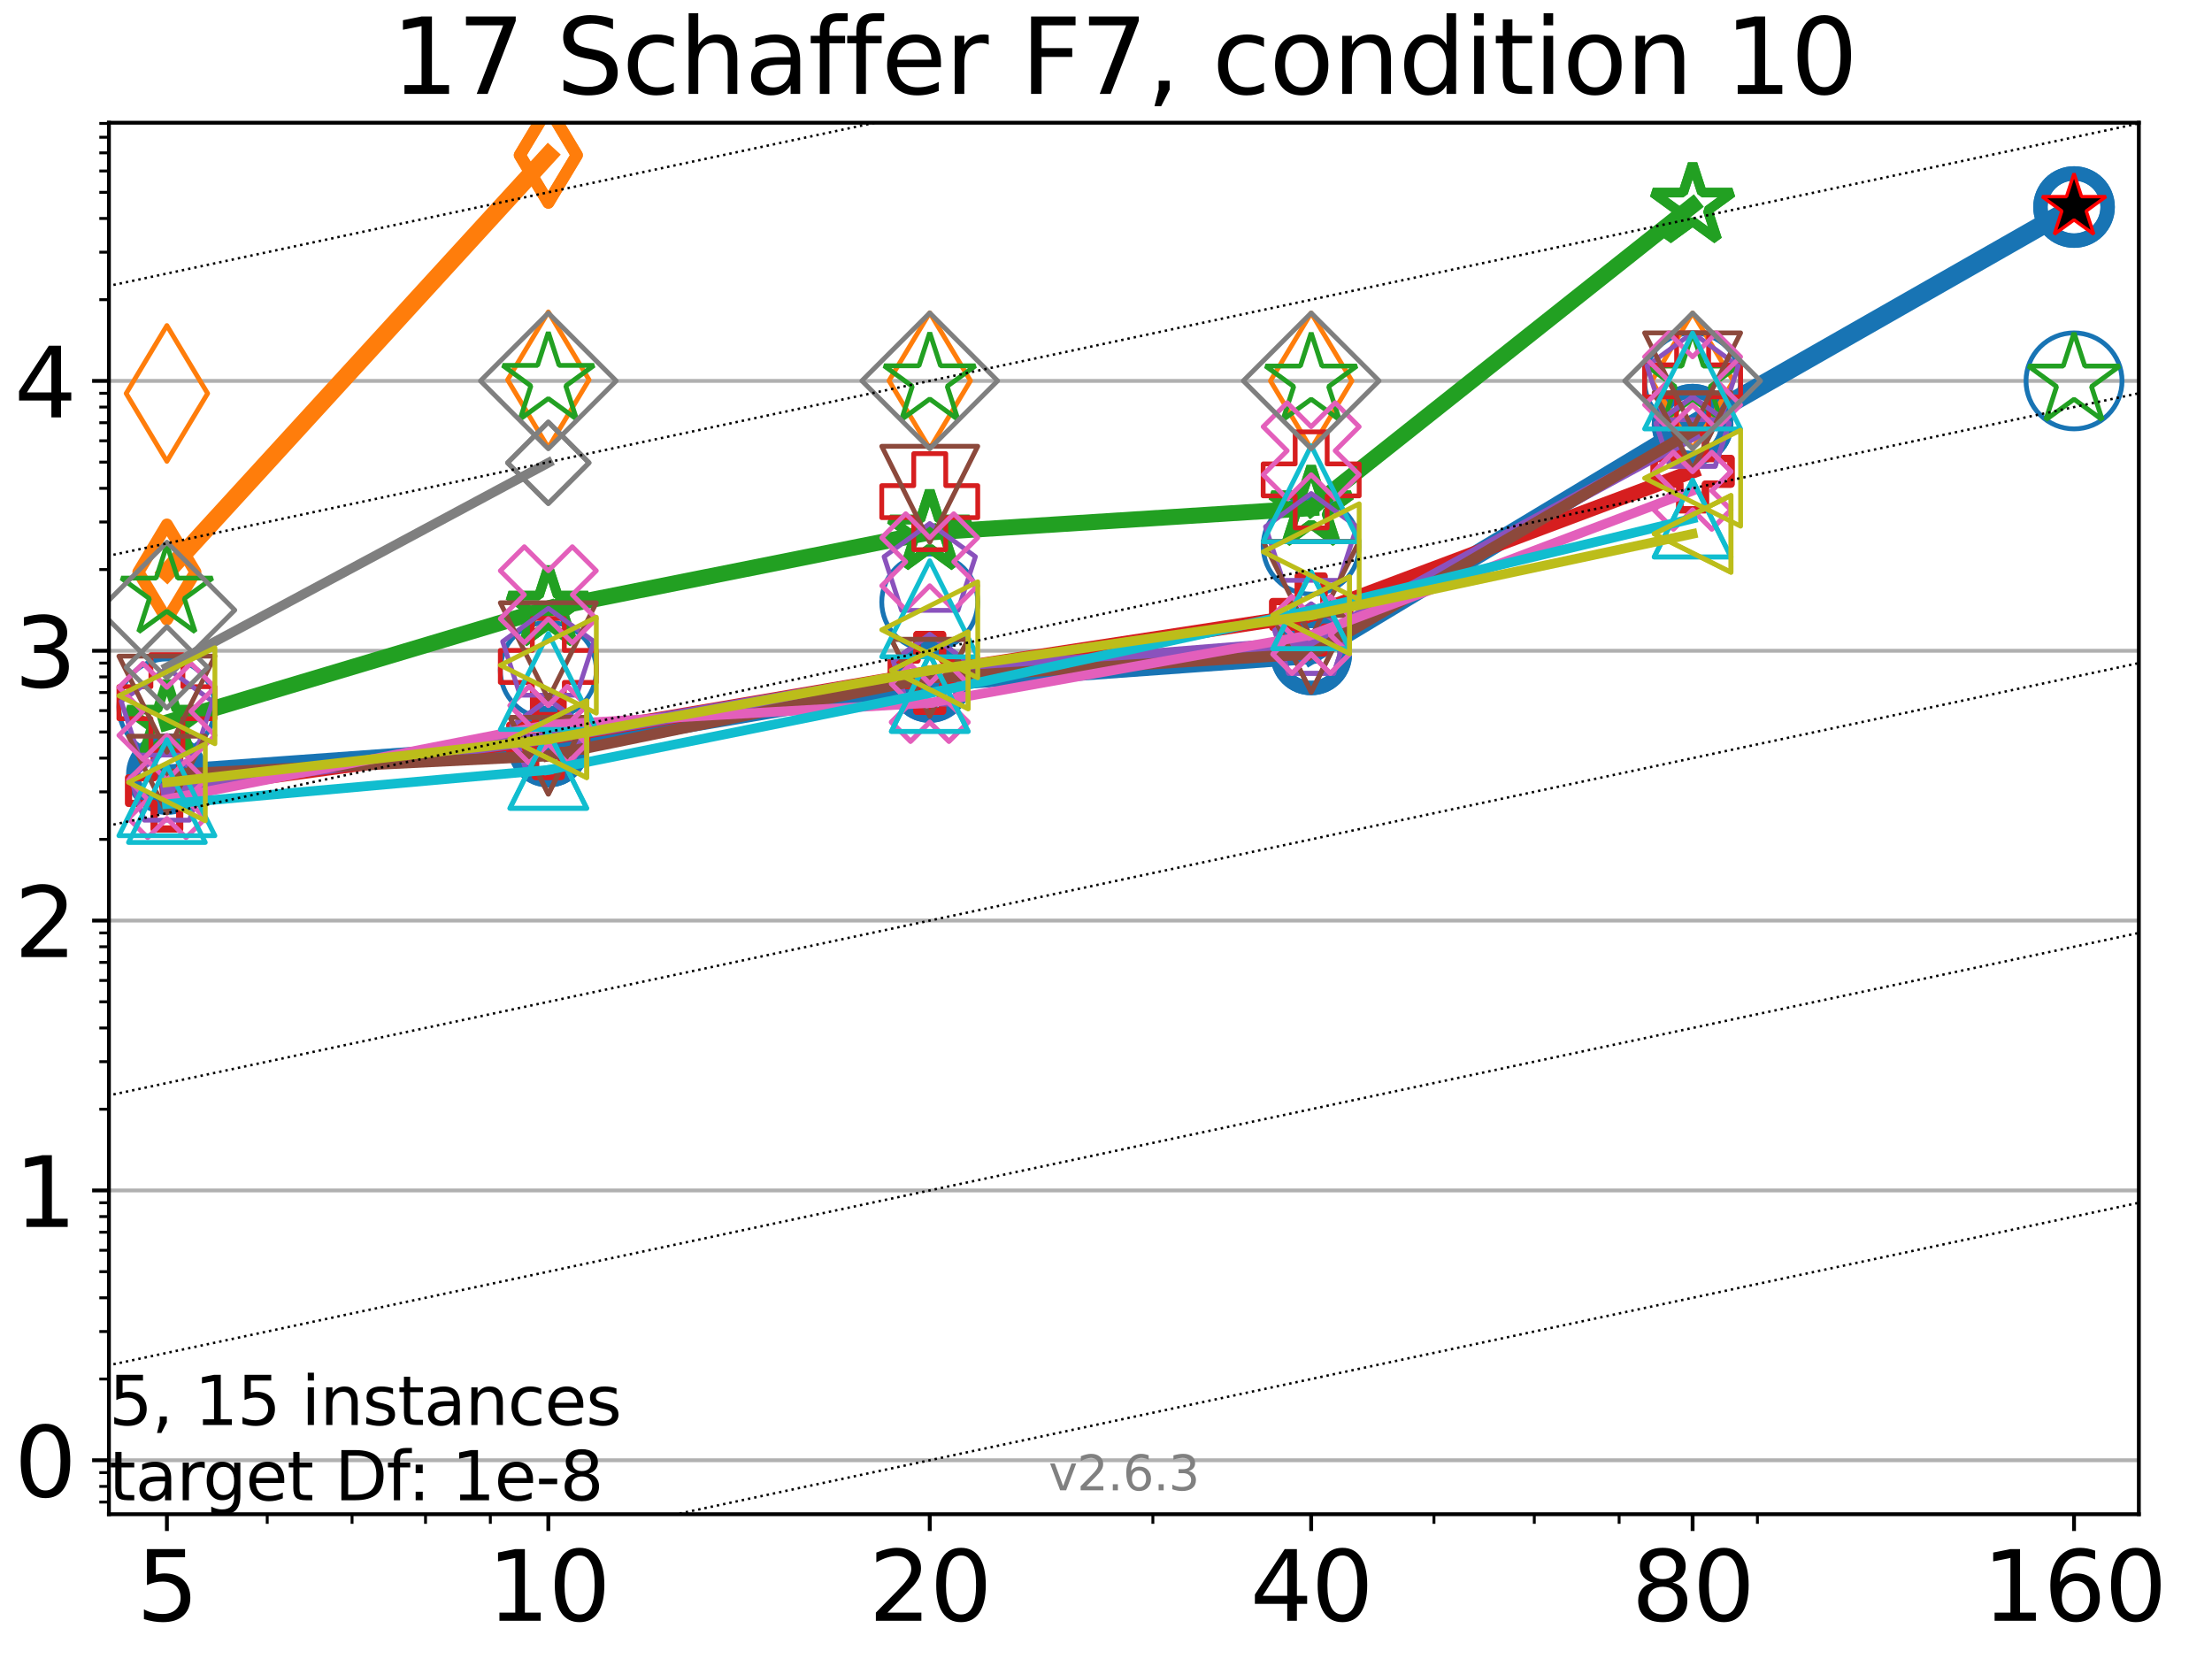 <?xml version="1.0" encoding="utf-8" standalone="no"?>
<!DOCTYPE svg PUBLIC "-//W3C//DTD SVG 1.1//EN"
  "http://www.w3.org/Graphics/SVG/1.1/DTD/svg11.dtd">
<svg height="345.6pt" version="1.1" viewBox="0 0 460.8 345.6" width="460.8pt" xmlns="http://www.w3.org/2000/svg" xmlns:xlink="http://www.w3.org/1999/xlink">
 <defs>
  <style type="text/css">*{stroke-linecap:butt;stroke-linejoin:round;}</style>
 </defs>
 <g id="figure_1">
  <g id="patch_1">
   <path d="M 0 345.6 
L 460.8 345.6 
L 460.8 0 
L 0 0 
z
" style="fill:#ffffff;"/>
  </g>
  <g id="axes_1">
   <g id="patch_2">
    <path d="M 22.69 315.44 
L 445.56 315.44 
L 445.56 25.56 
L 22.69 25.56 
z
" style="fill:#ffffff;"/>
   </g>
   <g id="matplotlib.axis_1">
    <g id="xtick_1">
     <g id="line2d_1">
      <defs>
       <path d="M 0 0 
L 0 3.5 
" id="md458c10880" style="stroke:#000000;stroke-width:0.8;"/>
      </defs>
      <g>
       <use style="stroke:#000000;stroke-width:0.8;" x="34.768" xlink:href="#md458c10880" y="315.44"/>
      </g>
     </g>
     <g id="text_1">
      <!-- 5 -->
      <g transform="translate(28.405 337.637)scale(0.2 -0.2)">
       <defs>
        <path d="M 691 4666 
L 3169 4666 
L 3169 4134 
L 1269 4134 
L 1269 2991 
Q 1406 3038 1543 3061 
Q 1681 3084 1819 3084 
Q 2600 3084 3056 2656 
Q 3513 2228 3513 1497 
Q 3513 744 3044 326 
Q 2575 -91 1722 -91 
Q 1428 -91 1123 -41 
Q 819 9 494 109 
L 494 744 
Q 775 591 1075 516 
Q 1375 441 1709 441 
Q 2250 441 2565 725 
Q 2881 1009 2881 1497 
Q 2881 1984 2565 2268 
Q 2250 2553 1709 2553 
Q 1456 2553 1204 2497 
Q 953 2441 691 2322 
L 691 4666 
z
" id="DejaVuSans-35" transform="scale(0.016)"/>
       </defs>
       <use xlink:href="#DejaVuSans-35"/>
      </g>
     </g>
    </g>
    <g id="xtick_2">
     <g id="line2d_2">
      <g>
       <use style="stroke:#000000;stroke-width:0.8;" x="114.226" xlink:href="#md458c10880" y="315.44"/>
      </g>
     </g>
     <g id="text_2">
      <!-- 10 -->
      <g transform="translate(101.501 337.637)scale(0.2 -0.2)">
       <defs>
        <path d="M 794 531 
L 1825 531 
L 1825 4091 
L 703 3866 
L 703 4441 
L 1819 4666 
L 2450 4666 
L 2450 531 
L 3481 531 
L 3481 0 
L 794 0 
L 794 531 
z
" id="DejaVuSans-31" transform="scale(0.016)"/>
        <path d="M 2034 4250 
Q 1547 4250 1301 3770 
Q 1056 3291 1056 2328 
Q 1056 1369 1301 889 
Q 1547 409 2034 409 
Q 2525 409 2770 889 
Q 3016 1369 3016 2328 
Q 3016 3291 2770 3770 
Q 2525 4250 2034 4250 
z
M 2034 4750 
Q 2819 4750 3233 4129 
Q 3647 3509 3647 2328 
Q 3647 1150 3233 529 
Q 2819 -91 2034 -91 
Q 1250 -91 836 529 
Q 422 1150 422 2328 
Q 422 3509 836 4129 
Q 1250 4750 2034 4750 
z
" id="DejaVuSans-30" transform="scale(0.016)"/>
       </defs>
       <use xlink:href="#DejaVuSans-31"/>
       <use x="63.623" xlink:href="#DejaVuSans-30"/>
      </g>
     </g>
    </g>
    <g id="xtick_3">
     <g id="line2d_3">
      <g>
       <use style="stroke:#000000;stroke-width:0.8;" x="193.684" xlink:href="#md458c10880" y="315.44"/>
      </g>
     </g>
     <g id="text_3">
      <!-- 20 -->
      <g transform="translate(180.959 337.637)scale(0.2 -0.2)">
       <defs>
        <path d="M 1228 531 
L 3431 531 
L 3431 0 
L 469 0 
L 469 531 
Q 828 903 1448 1529 
Q 2069 2156 2228 2338 
Q 2531 2678 2651 2914 
Q 2772 3150 2772 3378 
Q 2772 3750 2511 3984 
Q 2250 4219 1831 4219 
Q 1534 4219 1204 4116 
Q 875 4013 500 3803 
L 500 4441 
Q 881 4594 1212 4672 
Q 1544 4750 1819 4750 
Q 2544 4750 2975 4387 
Q 3406 4025 3406 3419 
Q 3406 3131 3298 2873 
Q 3191 2616 2906 2266 
Q 2828 2175 2409 1742 
Q 1991 1309 1228 531 
z
" id="DejaVuSans-32" transform="scale(0.016)"/>
       </defs>
       <use xlink:href="#DejaVuSans-32"/>
       <use x="63.623" xlink:href="#DejaVuSans-30"/>
      </g>
     </g>
    </g>
    <g id="xtick_4">
     <g id="line2d_4">
      <g>
       <use style="stroke:#000000;stroke-width:0.8;" x="273.142" xlink:href="#md458c10880" y="315.44"/>
      </g>
     </g>
     <g id="text_4">
      <!-- 40 -->
      <g transform="translate(260.417 337.637)scale(0.2 -0.2)">
       <defs>
        <path d="M 2419 4116 
L 825 1625 
L 2419 1625 
L 2419 4116 
z
M 2253 4666 
L 3047 4666 
L 3047 1625 
L 3713 1625 
L 3713 1100 
L 3047 1100 
L 3047 0 
L 2419 0 
L 2419 1100 
L 313 1100 
L 313 1709 
L 2253 4666 
z
" id="DejaVuSans-34" transform="scale(0.016)"/>
       </defs>
       <use xlink:href="#DejaVuSans-34"/>
       <use x="63.623" xlink:href="#DejaVuSans-30"/>
      </g>
     </g>
    </g>
    <g id="xtick_5">
     <g id="line2d_5">
      <g>
       <use style="stroke:#000000;stroke-width:0.8;" x="352.6" xlink:href="#md458c10880" y="315.44"/>
      </g>
     </g>
     <g id="text_5">
      <!-- 80 -->
      <g transform="translate(339.875 337.637)scale(0.2 -0.2)">
       <defs>
        <path d="M 2034 2216 
Q 1584 2216 1326 1975 
Q 1069 1734 1069 1313 
Q 1069 891 1326 650 
Q 1584 409 2034 409 
Q 2484 409 2743 651 
Q 3003 894 3003 1313 
Q 3003 1734 2745 1975 
Q 2488 2216 2034 2216 
z
M 1403 2484 
Q 997 2584 770 2862 
Q 544 3141 544 3541 
Q 544 4100 942 4425 
Q 1341 4750 2034 4750 
Q 2731 4750 3128 4425 
Q 3525 4100 3525 3541 
Q 3525 3141 3298 2862 
Q 3072 2584 2669 2484 
Q 3125 2378 3379 2068 
Q 3634 1759 3634 1313 
Q 3634 634 3220 271 
Q 2806 -91 2034 -91 
Q 1263 -91 848 271 
Q 434 634 434 1313 
Q 434 1759 690 2068 
Q 947 2378 1403 2484 
z
M 1172 3481 
Q 1172 3119 1398 2916 
Q 1625 2713 2034 2713 
Q 2441 2713 2670 2916 
Q 2900 3119 2900 3481 
Q 2900 3844 2670 4047 
Q 2441 4250 2034 4250 
Q 1625 4250 1398 4047 
Q 1172 3844 1172 3481 
z
" id="DejaVuSans-38" transform="scale(0.016)"/>
       </defs>
       <use xlink:href="#DejaVuSans-38"/>
       <use x="63.623" xlink:href="#DejaVuSans-30"/>
      </g>
     </g>
    </g>
    <g id="xtick_6">
     <g id="line2d_6">
      <g>
       <use style="stroke:#000000;stroke-width:0.8;" x="432.058" xlink:href="#md458c10880" y="315.44"/>
      </g>
     </g>
     <g id="text_6">
      <!-- 160 -->
      <g transform="translate(412.97 337.637)scale(0.2 -0.2)">
       <defs>
        <path d="M 2113 2584 
Q 1688 2584 1439 2293 
Q 1191 2003 1191 1497 
Q 1191 994 1439 701 
Q 1688 409 2113 409 
Q 2538 409 2786 701 
Q 3034 994 3034 1497 
Q 3034 2003 2786 2293 
Q 2538 2584 2113 2584 
z
M 3366 4563 
L 3366 3988 
Q 3128 4100 2886 4159 
Q 2644 4219 2406 4219 
Q 1781 4219 1451 3797 
Q 1122 3375 1075 2522 
Q 1259 2794 1537 2939 
Q 1816 3084 2150 3084 
Q 2853 3084 3261 2657 
Q 3669 2231 3669 1497 
Q 3669 778 3244 343 
Q 2819 -91 2113 -91 
Q 1303 -91 875 529 
Q 447 1150 447 2328 
Q 447 3434 972 4092 
Q 1497 4750 2381 4750 
Q 2619 4750 2861 4703 
Q 3103 4656 3366 4563 
z
" id="DejaVuSans-36" transform="scale(0.016)"/>
       </defs>
       <use xlink:href="#DejaVuSans-31"/>
       <use x="63.623" xlink:href="#DejaVuSans-36"/>
       <use x="127.246" xlink:href="#DejaVuSans-30"/>
      </g>
     </g>
    </g>
    <g id="xtick_7">
     <g id="line2d_7">
      <defs>
       <path d="M 0 0 
L 0 2 
" id="m031b7a1d78" style="stroke:#000000;stroke-width:0.6;"/>
      </defs>
      <g>
       <use style="stroke:#000000;stroke-width:0.6;" x="55.668" xlink:href="#m031b7a1d78" y="315.44"/>
      </g>
     </g>
    </g>
    <g id="xtick_8">
     <g id="line2d_8">
      <g>
       <use style="stroke:#000000;stroke-width:0.6;" x="73.339" xlink:href="#m031b7a1d78" y="315.44"/>
      </g>
     </g>
    </g>
    <g id="xtick_9">
     <g id="line2d_9">
      <g>
       <use style="stroke:#000000;stroke-width:0.6;" x="88.646" xlink:href="#m031b7a1d78" y="315.44"/>
      </g>
     </g>
    </g>
    <g id="xtick_10">
     <g id="line2d_10">
      <g>
       <use style="stroke:#000000;stroke-width:0.6;" x="102.148" xlink:href="#m031b7a1d78" y="315.44"/>
      </g>
     </g>
    </g>
    <g id="xtick_11">
     <g id="line2d_11">
      <g>
       <use style="stroke:#000000;stroke-width:0.6;" x="240.164" xlink:href="#m031b7a1d78" y="315.44"/>
      </g>
     </g>
    </g>
    <g id="xtick_12">
     <g id="line2d_12">
      <g>
       <use style="stroke:#000000;stroke-width:0.6;" x="298.721" xlink:href="#m031b7a1d78" y="315.44"/>
      </g>
     </g>
    </g>
    <g id="xtick_13">
     <g id="line2d_13">
      <g>
       <use style="stroke:#000000;stroke-width:0.6;" x="319.622" xlink:href="#m031b7a1d78" y="315.44"/>
      </g>
     </g>
    </g>
    <g id="xtick_14">
     <g id="line2d_14">
      <g>
       <use style="stroke:#000000;stroke-width:0.6;" x="337.293" xlink:href="#m031b7a1d78" y="315.44"/>
      </g>
     </g>
    </g>
    <g id="xtick_15">
     <g id="line2d_15">
      <g>
       <use style="stroke:#000000;stroke-width:0.6;" x="366.102" xlink:href="#m031b7a1d78" y="315.44"/>
      </g>
     </g>
    </g>
   </g>
   <g id="matplotlib.axis_2">
    <g id="ytick_1">
     <g id="line2d_16">
      <path clip-path="url(#p4673df1d09)" d="M 22.69 304.198 
L 445.56 304.198 
" style="fill:none;stroke:#b0b0b0;stroke-linecap:square;stroke-width:0.8;"/>
     </g>
     <g id="line2d_17">
      <defs>
       <path d="M 0 0 
L -3.5 0 
" id="mdbec69c9d0" style="stroke:#000000;stroke-width:0.8;"/>
      </defs>
      <g>
       <use style="stroke:#000000;stroke-width:0.8;" x="22.69" xlink:href="#mdbec69c9d0" y="304.198"/>
      </g>
     </g>
     <g id="text_7">
      <!-- 0 -->
      <g transform="translate(2.965 311.796)scale(0.2 -0.2)">
       <use xlink:href="#DejaVuSans-30"/>
      </g>
     </g>
    </g>
    <g id="ytick_2">
     <g id="line2d_18">
      <path clip-path="url(#p4673df1d09)" d="M 22.69 247.986 
L 445.56 247.986 
" style="fill:none;stroke:#b0b0b0;stroke-linecap:square;stroke-width:0.8;"/>
     </g>
     <g id="line2d_19">
      <g>
       <use style="stroke:#000000;stroke-width:0.8;" x="22.69" xlink:href="#mdbec69c9d0" y="247.986"/>
      </g>
     </g>
     <g id="text_8">
      <!-- 1 -->
      <g transform="translate(2.965 255.585)scale(0.2 -0.2)">
       <use xlink:href="#DejaVuSans-31"/>
      </g>
     </g>
    </g>
    <g id="ytick_3">
     <g id="line2d_20">
      <path clip-path="url(#p4673df1d09)" d="M 22.69 191.775 
L 445.56 191.775 
" style="fill:none;stroke:#b0b0b0;stroke-linecap:square;stroke-width:0.8;"/>
     </g>
     <g id="line2d_21">
      <g>
       <use style="stroke:#000000;stroke-width:0.8;" x="22.69" xlink:href="#mdbec69c9d0" y="191.775"/>
      </g>
     </g>
     <g id="text_9">
      <!-- 2 -->
      <g transform="translate(2.965 199.374)scale(0.2 -0.2)">
       <use xlink:href="#DejaVuSans-32"/>
      </g>
     </g>
    </g>
    <g id="ytick_4">
     <g id="line2d_22">
      <path clip-path="url(#p4673df1d09)" d="M 22.69 135.564 
L 445.56 135.564 
" style="fill:none;stroke:#b0b0b0;stroke-linecap:square;stroke-width:0.8;"/>
     </g>
     <g id="line2d_23">
      <g>
       <use style="stroke:#000000;stroke-width:0.8;" x="22.69" xlink:href="#mdbec69c9d0" y="135.564"/>
      </g>
     </g>
     <g id="text_10">
      <!-- 3 -->
      <g transform="translate(2.965 143.162)scale(0.2 -0.2)">
       <defs>
        <path d="M 2597 2516 
Q 3050 2419 3304 2112 
Q 3559 1806 3559 1356 
Q 3559 666 3084 287 
Q 2609 -91 1734 -91 
Q 1441 -91 1130 -33 
Q 819 25 488 141 
L 488 750 
Q 750 597 1062 519 
Q 1375 441 1716 441 
Q 2309 441 2620 675 
Q 2931 909 2931 1356 
Q 2931 1769 2642 2001 
Q 2353 2234 1838 2234 
L 1294 2234 
L 1294 2753 
L 1863 2753 
Q 2328 2753 2575 2939 
Q 2822 3125 2822 3475 
Q 2822 3834 2567 4026 
Q 2313 4219 1838 4219 
Q 1578 4219 1281 4162 
Q 984 4106 628 3988 
L 628 4550 
Q 988 4650 1302 4700 
Q 1616 4750 1894 4750 
Q 2613 4750 3031 4423 
Q 3450 4097 3450 3541 
Q 3450 3153 3228 2886 
Q 3006 2619 2597 2516 
z
" id="DejaVuSans-33" transform="scale(0.016)"/>
       </defs>
       <use xlink:href="#DejaVuSans-33"/>
      </g>
     </g>
    </g>
    <g id="ytick_5">
     <g id="line2d_24">
      <path clip-path="url(#p4673df1d09)" d="M 22.69 79.353 
L 445.56 79.353 
" style="fill:none;stroke:#b0b0b0;stroke-linecap:square;stroke-width:0.8;"/>
     </g>
     <g id="line2d_25">
      <g>
       <use style="stroke:#000000;stroke-width:0.8;" x="22.69" xlink:href="#mdbec69c9d0" y="79.353"/>
      </g>
     </g>
     <g id="text_11">
      <!-- 4 -->
      <g transform="translate(2.965 86.951)scale(0.2 -0.2)">
       <use xlink:href="#DejaVuSans-34"/>
      </g>
     </g>
    </g>
    <g id="ytick_6">
     <g id="line2d_26">
      <defs>
       <path d="M 0 0 
L -2 0 
" id="m3a88e458aa" style="stroke:#000000;stroke-width:0.6;"/>
      </defs>
      <g>
       <use style="stroke:#000000;stroke-width:0.6;" x="22.69" xlink:href="#m3a88e458aa" y="312.905"/>
      </g>
     </g>
    </g>
    <g id="ytick_7">
     <g id="line2d_27">
      <g>
       <use style="stroke:#000000;stroke-width:0.6;" x="22.69" xlink:href="#m3a88e458aa" y="309.645"/>
      </g>
     </g>
    </g>
    <g id="ytick_8">
     <g id="line2d_28">
      <g>
       <use style="stroke:#000000;stroke-width:0.6;" x="22.69" xlink:href="#m3a88e458aa" y="306.77"/>
      </g>
     </g>
    </g>
    <g id="ytick_9">
     <g id="line2d_29">
      <g>
       <use style="stroke:#000000;stroke-width:0.6;" x="22.69" xlink:href="#m3a88e458aa" y="287.276"/>
      </g>
     </g>
    </g>
    <g id="ytick_10">
     <g id="line2d_30">
      <g>
       <use style="stroke:#000000;stroke-width:0.6;" x="22.69" xlink:href="#m3a88e458aa" y="277.378"/>
      </g>
     </g>
    </g>
    <g id="ytick_11">
     <g id="line2d_31">
      <g>
       <use style="stroke:#000000;stroke-width:0.6;" x="22.69" xlink:href="#m3a88e458aa" y="270.355"/>
      </g>
     </g>
    </g>
    <g id="ytick_12">
     <g id="line2d_32">
      <g>
       <use style="stroke:#000000;stroke-width:0.6;" x="22.69" xlink:href="#m3a88e458aa" y="264.908"/>
      </g>
     </g>
    </g>
    <g id="ytick_13">
     <g id="line2d_33">
      <g>
       <use style="stroke:#000000;stroke-width:0.6;" x="22.69" xlink:href="#m3a88e458aa" y="260.457"/>
      </g>
     </g>
    </g>
    <g id="ytick_14">
     <g id="line2d_34">
      <g>
       <use style="stroke:#000000;stroke-width:0.6;" x="22.69" xlink:href="#m3a88e458aa" y="256.694"/>
      </g>
     </g>
    </g>
    <g id="ytick_15">
     <g id="line2d_35">
      <g>
       <use style="stroke:#000000;stroke-width:0.6;" x="22.69" xlink:href="#m3a88e458aa" y="253.434"/>
      </g>
     </g>
    </g>
    <g id="ytick_16">
     <g id="line2d_36">
      <g>
       <use style="stroke:#000000;stroke-width:0.6;" x="22.69" xlink:href="#m3a88e458aa" y="250.559"/>
      </g>
     </g>
    </g>
    <g id="ytick_17">
     <g id="line2d_37">
      <g>
       <use style="stroke:#000000;stroke-width:0.6;" x="22.69" xlink:href="#m3a88e458aa" y="231.065"/>
      </g>
     </g>
    </g>
    <g id="ytick_18">
     <g id="line2d_38">
      <g>
       <use style="stroke:#000000;stroke-width:0.6;" x="22.69" xlink:href="#m3a88e458aa" y="221.167"/>
      </g>
     </g>
    </g>
    <g id="ytick_19">
     <g id="line2d_39">
      <g>
       <use style="stroke:#000000;stroke-width:0.6;" x="22.69" xlink:href="#m3a88e458aa" y="214.144"/>
      </g>
     </g>
    </g>
    <g id="ytick_20">
     <g id="line2d_40">
      <g>
       <use style="stroke:#000000;stroke-width:0.6;" x="22.69" xlink:href="#m3a88e458aa" y="208.696"/>
      </g>
     </g>
    </g>
    <g id="ytick_21">
     <g id="line2d_41">
      <g>
       <use style="stroke:#000000;stroke-width:0.6;" x="22.69" xlink:href="#m3a88e458aa" y="204.246"/>
      </g>
     </g>
    </g>
    <g id="ytick_22">
     <g id="line2d_42">
      <g>
       <use style="stroke:#000000;stroke-width:0.6;" x="22.69" xlink:href="#m3a88e458aa" y="200.482"/>
      </g>
     </g>
    </g>
    <g id="ytick_23">
     <g id="line2d_43">
      <g>
       <use style="stroke:#000000;stroke-width:0.6;" x="22.69" xlink:href="#m3a88e458aa" y="197.223"/>
      </g>
     </g>
    </g>
    <g id="ytick_24">
     <g id="line2d_44">
      <g>
       <use style="stroke:#000000;stroke-width:0.6;" x="22.69" xlink:href="#m3a88e458aa" y="194.347"/>
      </g>
     </g>
    </g>
    <g id="ytick_25">
     <g id="line2d_45">
      <g>
       <use style="stroke:#000000;stroke-width:0.6;" x="22.69" xlink:href="#m3a88e458aa" y="174.854"/>
      </g>
     </g>
    </g>
    <g id="ytick_26">
     <g id="line2d_46">
      <g>
       <use style="stroke:#000000;stroke-width:0.6;" x="22.69" xlink:href="#m3a88e458aa" y="164.956"/>
      </g>
     </g>
    </g>
    <g id="ytick_27">
     <g id="line2d_47">
      <g>
       <use style="stroke:#000000;stroke-width:0.6;" x="22.69" xlink:href="#m3a88e458aa" y="157.933"/>
      </g>
     </g>
    </g>
    <g id="ytick_28">
     <g id="line2d_48">
      <g>
       <use style="stroke:#000000;stroke-width:0.6;" x="22.69" xlink:href="#m3a88e458aa" y="152.485"/>
      </g>
     </g>
    </g>
    <g id="ytick_29">
     <g id="line2d_49">
      <g>
       <use style="stroke:#000000;stroke-width:0.6;" x="22.69" xlink:href="#m3a88e458aa" y="148.034"/>
      </g>
     </g>
    </g>
    <g id="ytick_30">
     <g id="line2d_50">
      <g>
       <use style="stroke:#000000;stroke-width:0.6;" x="22.69" xlink:href="#m3a88e458aa" y="144.271"/>
      </g>
     </g>
    </g>
    <g id="ytick_31">
     <g id="line2d_51">
      <g>
       <use style="stroke:#000000;stroke-width:0.6;" x="22.69" xlink:href="#m3a88e458aa" y="141.011"/>
      </g>
     </g>
    </g>
    <g id="ytick_32">
     <g id="line2d_52">
      <g>
       <use style="stroke:#000000;stroke-width:0.6;" x="22.69" xlink:href="#m3a88e458aa" y="138.136"/>
      </g>
     </g>
    </g>
    <g id="ytick_33">
     <g id="line2d_53">
      <g>
       <use style="stroke:#000000;stroke-width:0.6;" x="22.69" xlink:href="#m3a88e458aa" y="118.643"/>
      </g>
     </g>
    </g>
    <g id="ytick_34">
     <g id="line2d_54">
      <g>
       <use style="stroke:#000000;stroke-width:0.6;" x="22.69" xlink:href="#m3a88e458aa" y="108.744"/>
      </g>
     </g>
    </g>
    <g id="ytick_35">
     <g id="line2d_55">
      <g>
       <use style="stroke:#000000;stroke-width:0.6;" x="22.69" xlink:href="#m3a88e458aa" y="101.721"/>
      </g>
     </g>
    </g>
    <g id="ytick_36">
     <g id="line2d_56">
      <g>
       <use style="stroke:#000000;stroke-width:0.6;" x="22.69" xlink:href="#m3a88e458aa" y="96.274"/>
      </g>
     </g>
    </g>
    <g id="ytick_37">
     <g id="line2d_57">
      <g>
       <use style="stroke:#000000;stroke-width:0.6;" x="22.69" xlink:href="#m3a88e458aa" y="91.823"/>
      </g>
     </g>
    </g>
    <g id="ytick_38">
     <g id="line2d_58">
      <g>
       <use style="stroke:#000000;stroke-width:0.6;" x="22.69" xlink:href="#m3a88e458aa" y="88.06"/>
      </g>
     </g>
    </g>
    <g id="ytick_39">
     <g id="line2d_59">
      <g>
       <use style="stroke:#000000;stroke-width:0.6;" x="22.69" xlink:href="#m3a88e458aa" y="84.8"/>
      </g>
     </g>
    </g>
    <g id="ytick_40">
     <g id="line2d_60">
      <g>
       <use style="stroke:#000000;stroke-width:0.6;" x="22.69" xlink:href="#m3a88e458aa" y="81.925"/>
      </g>
     </g>
    </g>
    <g id="ytick_41">
     <g id="line2d_61">
      <g>
       <use style="stroke:#000000;stroke-width:0.6;" x="22.69" xlink:href="#m3a88e458aa" y="62.431"/>
      </g>
     </g>
    </g>
    <g id="ytick_42">
     <g id="line2d_62">
      <g>
       <use style="stroke:#000000;stroke-width:0.6;" x="22.69" xlink:href="#m3a88e458aa" y="52.533"/>
      </g>
     </g>
    </g>
    <g id="ytick_43">
     <g id="line2d_63">
      <g>
       <use style="stroke:#000000;stroke-width:0.6;" x="22.69" xlink:href="#m3a88e458aa" y="45.51"/>
      </g>
     </g>
    </g>
    <g id="ytick_44">
     <g id="line2d_64">
      <g>
       <use style="stroke:#000000;stroke-width:0.6;" x="22.69" xlink:href="#m3a88e458aa" y="40.063"/>
      </g>
     </g>
    </g>
    <g id="ytick_45">
     <g id="line2d_65">
      <g>
       <use style="stroke:#000000;stroke-width:0.6;" x="22.69" xlink:href="#m3a88e458aa" y="35.612"/>
      </g>
     </g>
    </g>
    <g id="ytick_46">
     <g id="line2d_66">
      <g>
       <use style="stroke:#000000;stroke-width:0.6;" x="22.69" xlink:href="#m3a88e458aa" y="31.848"/>
      </g>
     </g>
    </g>
    <g id="ytick_47">
     <g id="line2d_67">
      <g>
       <use style="stroke:#000000;stroke-width:0.6;" x="22.69" xlink:href="#m3a88e458aa" y="28.589"/>
      </g>
     </g>
    </g>
    <g id="ytick_48">
     <g id="line2d_68">
      <g>
       <use style="stroke:#000000;stroke-width:0.6;" x="22.69" xlink:href="#m3a88e458aa" y="25.713"/>
      </g>
     </g>
    </g>
   </g>
   <g id="line2d_69">
    <path clip-path="url(#p4673df1d09)" d="M 34.768 161.259 
L 114.226 155.53 
" style="fill:none;stroke:#1874b4;stroke-linecap:square;stroke-width:4;"/>
    <defs>
     <path d="M 0 7 
C 1.856 7 3.637 6.262 4.95 4.95 
C 6.262 3.637 7 1.856 7 0 
C 7 -1.856 6.262 -3.637 4.95 -4.95 
C 3.637 -6.262 1.856 -7 0 -7 
C -1.856 -7 -3.637 -6.262 -4.95 -4.95 
C -6.262 -3.637 -7 -1.856 -7 0 
C -7 1.856 -6.262 3.637 -4.95 4.95 
C -3.637 6.262 -1.856 7 0 7 
z
" id="mb64904aeb0" style="stroke:#1874b4;stroke-width:3;"/>
    </defs>
    <g clip-path="url(#p4673df1d09)">
     <use style="fill-opacity:0;stroke:#1874b4;stroke-width:3;" x="34.768" xlink:href="#mb64904aeb0" y="161.259"/>
     <use style="fill-opacity:0;stroke:#1874b4;stroke-width:3;" x="114.226" xlink:href="#mb64904aeb0" y="155.53"/>
    </g>
   </g>
   <g id="line2d_70">
    <path clip-path="url(#p4673df1d09)" d="M 114.226 155.53 
L 193.684 142.071 
" style="fill:none;stroke:#1874b4;stroke-linecap:square;stroke-width:4;"/>
    <g clip-path="url(#p4673df1d09)">
     <use style="fill-opacity:0;stroke:#1874b4;stroke-width:3;" x="114.226" xlink:href="#mb64904aeb0" y="155.53"/>
     <use style="fill-opacity:0;stroke:#1874b4;stroke-width:3;" x="193.684" xlink:href="#mb64904aeb0" y="142.071"/>
    </g>
   </g>
   <g id="line2d_71">
    <path clip-path="url(#p4673df1d09)" d="M 193.684 142.071 
L 273.142 136.33 
" style="fill:none;stroke:#1874b4;stroke-linecap:square;stroke-width:4;"/>
    <g clip-path="url(#p4673df1d09)">
     <use style="fill-opacity:0;stroke:#1874b4;stroke-width:3;" x="193.684" xlink:href="#mb64904aeb0" y="142.071"/>
     <use style="fill-opacity:0;stroke:#1874b4;stroke-width:3;" x="273.142" xlink:href="#mb64904aeb0" y="136.33"/>
    </g>
   </g>
   <g id="line2d_72">
    <path clip-path="url(#p4673df1d09)" d="M 273.142 136.33 
L 352.6 88.469 
" style="fill:none;stroke:#1874b4;stroke-linecap:square;stroke-width:4;"/>
    <g clip-path="url(#p4673df1d09)">
     <use style="fill-opacity:0;stroke:#1874b4;stroke-width:3;" x="273.142" xlink:href="#mb64904aeb0" y="136.33"/>
     <use style="fill-opacity:0;stroke:#1874b4;stroke-width:3;" x="352.6" xlink:href="#mb64904aeb0" y="88.469"/>
    </g>
   </g>
   <g id="line2d_73">
    <path clip-path="url(#p4673df1d09)" d="M 352.6 88.469 
L 432.058 43.13 
" style="fill:none;stroke:#1874b4;stroke-linecap:square;stroke-width:4;"/>
    <g clip-path="url(#p4673df1d09)">
     <use style="fill-opacity:0;stroke:#1874b4;stroke-width:3;" x="352.6" xlink:href="#mb64904aeb0" y="88.469"/>
     <use style="fill-opacity:0;stroke:#1874b4;stroke-width:3;" x="432.058" xlink:href="#mb64904aeb0" y="43.13"/>
    </g>
   </g>
   <g id="line2d_74">
    <path clip-path="url(#p4673df1d09)" d="M 432.058 43.13 
" style="fill:none;stroke:#1874b4;stroke-linecap:square;stroke-width:4;"/>
    <g clip-path="url(#p4673df1d09)">
     <use style="fill-opacity:0;stroke:#1874b4;stroke-width:3;" x="432.058" xlink:href="#mb64904aeb0" y="43.13"/>
    </g>
   </g>
   <g id="line2d_75"/>
   <g id="line2d_76">
    <defs>
     <path d="M 0 10 
C 2.652 10 5.196 8.946 7.071 7.071 
C 8.946 5.196 10 2.652 10 0 
C 10 -2.652 8.946 -5.196 7.071 -7.071 
C 5.196 -8.946 2.652 -10 0 -10 
C -2.652 -10 -5.196 -8.946 -7.071 -7.071 
C -8.946 -5.196 -10 -2.652 -10 0 
C -10 2.652 -8.946 5.196 -7.071 7.071 
C -5.196 8.946 -2.652 10 0 10 
z
" id="m20cecf0605" style="stroke:#1874b4;"/>
    </defs>
    <g clip-path="url(#p4673df1d09)">
     <use style="fill-opacity:0;stroke:#1874b4;" x="34.768" xlink:href="#m20cecf0605" y="147.265"/>
     <use style="fill-opacity:0;stroke:#1874b4;" x="114.226" xlink:href="#m20cecf0605" y="139.629"/>
     <use style="fill-opacity:0;stroke:#1874b4;" x="193.684" xlink:href="#m20cecf0605" y="125.415"/>
     <use style="fill-opacity:0;stroke:#1874b4;" x="273.142" xlink:href="#m20cecf0605" y="113.771"/>
     <use style="fill-opacity:0;stroke:#1874b4;" x="352.6" xlink:href="#m20cecf0605" y="79.345"/>
     <use style="fill-opacity:0;stroke:#1874b4;" x="432.058" xlink:href="#m20cecf0605" y="79.345"/>
    </g>
   </g>
   <g id="line2d_77">
    <path clip-path="url(#p4673df1d09)" d="M 34.768 119.166 
L 114.226 32.319 
" style="fill:none;stroke:#ff7d0b;stroke-linecap:square;stroke-width:3.667;"/>
    <defs>
     <path d="M 0 9.899 
L 5.94 0 
L 0 -9.899 
L -5.94 0 
z
" id="m534a7ed42b" style="stroke:#ff7d0b;stroke-linejoin:miter;stroke-width:2.5;"/>
    </defs>
    <g clip-path="url(#p4673df1d09)">
     <use style="fill-opacity:0;stroke:#ff7d0b;stroke-linejoin:miter;stroke-width:2.5;" x="34.768" xlink:href="#m534a7ed42b" y="119.166"/>
     <use style="fill-opacity:0;stroke:#ff7d0b;stroke-linejoin:miter;stroke-width:2.5;" x="114.226" xlink:href="#m534a7ed42b" y="32.319"/>
    </g>
   </g>
   <g id="line2d_78">
    <path clip-path="url(#p4673df1d09)" d="M 114.226 32.319 
" style="fill:none;stroke:#ff7d0b;stroke-linecap:square;stroke-width:3.667;"/>
    <g clip-path="url(#p4673df1d09)">
     <use style="fill-opacity:0;stroke:#ff7d0b;stroke-linejoin:miter;stroke-width:2.5;" x="114.226" xlink:href="#m534a7ed42b" y="32.319"/>
    </g>
   </g>
   <g id="line2d_79"/>
   <g id="line2d_80">
    <defs>
     <path d="M 0 14.142 
L 8.485 0 
L 0 -14.142 
L -8.485 0 
z
" id="m6aec04c87c" style="stroke:#ff7d0b;stroke-linejoin:miter;"/>
    </defs>
    <g clip-path="url(#p4673df1d09)">
     <use style="fill-opacity:0;stroke:#ff7d0b;stroke-linejoin:miter;" x="34.768" xlink:href="#m6aec04c87c" y="81.96"/>
     <use style="fill-opacity:0;stroke:#ff7d0b;stroke-linejoin:miter;" x="114.226" xlink:href="#m6aec04c87c" y="79.117"/>
     <use style="fill-opacity:0;stroke:#ff7d0b;stroke-linejoin:miter;" x="193.684" xlink:href="#m6aec04c87c" y="79.306"/>
     <use style="fill-opacity:0;stroke:#ff7d0b;stroke-linejoin:miter;" x="273.142" xlink:href="#m6aec04c87c" y="79.347"/>
     <use style="fill-opacity:0;stroke:#ff7d0b;stroke-linejoin:miter;" x="352.6" xlink:href="#m6aec04c87c" y="79.352"/>
    </g>
   </g>
   <g id="line2d_81">
    <path clip-path="url(#p4673df1d09)" d="M 34.768 150.505 
L 114.226 126.759 
" style="fill:none;stroke:#22a022;stroke-linecap:square;stroke-width:3.333;"/>
    <defs>
     <path d="M 0 -8.7 
L -1.953 -2.688 
L -8.274 -2.688 
L -3.16 1.027 
L -5.114 7.038 
L -0 3.323 
L 5.114 7.038 
L 3.16 1.027 
L 8.274 -2.688 
L 1.953 -2.688 
z
" id="m86918870d3" style="stroke:#22a022;stroke-linejoin:bevel;stroke-width:2;"/>
    </defs>
    <g clip-path="url(#p4673df1d09)">
     <use style="fill-opacity:0;stroke:#22a022;stroke-linejoin:bevel;stroke-width:2;" x="34.768" xlink:href="#m86918870d3" y="150.505"/>
     <use style="fill-opacity:0;stroke:#22a022;stroke-linejoin:bevel;stroke-width:2;" x="114.226" xlink:href="#m86918870d3" y="126.759"/>
    </g>
   </g>
   <g id="line2d_82">
    <path clip-path="url(#p4673df1d09)" d="M 114.226 126.759 
L 193.684 110.912 
" style="fill:none;stroke:#22a022;stroke-linecap:square;stroke-width:3.333;"/>
    <g clip-path="url(#p4673df1d09)">
     <use style="fill-opacity:0;stroke:#22a022;stroke-linejoin:bevel;stroke-width:2;" x="114.226" xlink:href="#m86918870d3" y="126.759"/>
     <use style="fill-opacity:0;stroke:#22a022;stroke-linejoin:bevel;stroke-width:2;" x="193.684" xlink:href="#m86918870d3" y="110.912"/>
    </g>
   </g>
   <g id="line2d_83">
    <path clip-path="url(#p4673df1d09)" d="M 193.684 110.912 
L 273.142 105.864 
" style="fill:none;stroke:#22a022;stroke-linecap:square;stroke-width:3.333;"/>
    <g clip-path="url(#p4673df1d09)">
     <use style="fill-opacity:0;stroke:#22a022;stroke-linejoin:bevel;stroke-width:2;" x="193.684" xlink:href="#m86918870d3" y="110.912"/>
     <use style="fill-opacity:0;stroke:#22a022;stroke-linejoin:bevel;stroke-width:2;" x="273.142" xlink:href="#m86918870d3" y="105.864"/>
    </g>
   </g>
   <g id="line2d_84">
    <path clip-path="url(#p4673df1d09)" d="M 273.142 105.864 
L 352.6 42.808 
" style="fill:none;stroke:#22a022;stroke-linecap:square;stroke-width:3.333;"/>
    <g clip-path="url(#p4673df1d09)">
     <use style="fill-opacity:0;stroke:#22a022;stroke-linejoin:bevel;stroke-width:2;" x="273.142" xlink:href="#m86918870d3" y="105.864"/>
     <use style="fill-opacity:0;stroke:#22a022;stroke-linejoin:bevel;stroke-width:2;" x="352.6" xlink:href="#m86918870d3" y="42.808"/>
    </g>
   </g>
   <g id="line2d_85">
    <path clip-path="url(#p4673df1d09)" d="M 352.6 42.808 
" style="fill:none;stroke:#22a022;stroke-linecap:square;stroke-width:3.333;"/>
    <g clip-path="url(#p4673df1d09)">
     <use style="fill-opacity:0;stroke:#22a022;stroke-linejoin:bevel;stroke-width:2;" x="352.6" xlink:href="#m86918870d3" y="42.808"/>
    </g>
   </g>
   <g id="line2d_86"/>
   <g id="line2d_87">
    <defs>
     <path d="M 0 -10 
L -2.245 -3.09 
L -9.511 -3.09 
L -3.633 1.18 
L -5.878 8.09 
L -0 3.82 
L 5.878 8.09 
L 3.633 1.18 
L 9.511 -3.09 
L 2.245 -3.09 
z
" id="m4d78c9a444" style="stroke:#22a022;stroke-linejoin:bevel;"/>
    </defs>
    <g clip-path="url(#p4673df1d09)">
     <use style="fill-opacity:0;stroke:#22a022;stroke-linejoin:bevel;" x="34.768" xlink:href="#m4d78c9a444" y="123.517"/>
     <use style="fill-opacity:0;stroke:#22a022;stroke-linejoin:bevel;" x="114.226" xlink:href="#m4d78c9a444" y="79.209"/>
     <use style="fill-opacity:0;stroke:#22a022;stroke-linejoin:bevel;" x="193.684" xlink:href="#m4d78c9a444" y="79.294"/>
     <use style="fill-opacity:0;stroke:#22a022;stroke-linejoin:bevel;" x="273.142" xlink:href="#m4d78c9a444" y="79.341"/>
     <use style="fill-opacity:0;stroke:#22a022;stroke-linejoin:bevel;" x="352.6" xlink:href="#m4d78c9a444" y="79.349"/>
     <use style="fill-opacity:0;stroke:#22a022;stroke-linejoin:bevel;" x="432.058" xlink:href="#m4d78c9a444" y="79.35"/>
    </g>
   </g>
   <g id="line2d_88">
    <path clip-path="url(#p4673df1d09)" d="M 34.768 164.692 
L 114.226 153.74 
" style="fill:none;stroke:#d61e1f;stroke-linecap:square;stroke-width:3;"/>
    <defs>
     <path d="M -2.667 8 
L 2.667 8 
L 2.667 2.667 
L 8 2.667 
L 8 -2.667 
L 2.667 -2.667 
L 2.667 -8 
L -2.667 -8 
L -2.667 -2.667 
L -8 -2.667 
L -8 2.667 
L -2.667 2.667 
z
" id="m3cc4653cd9" style="stroke:#d61e1f;stroke-linejoin:miter;stroke-width:1.5;"/>
    </defs>
    <g clip-path="url(#p4673df1d09)">
     <use style="fill-opacity:0;stroke:#d61e1f;stroke-linejoin:miter;stroke-width:1.5;" x="34.768" xlink:href="#m3cc4653cd9" y="164.692"/>
     <use style="fill-opacity:0;stroke:#d61e1f;stroke-linejoin:miter;stroke-width:1.5;" x="114.226" xlink:href="#m3cc4653cd9" y="153.74"/>
    </g>
   </g>
   <g id="line2d_89">
    <path clip-path="url(#p4673df1d09)" d="M 114.226 153.74 
L 193.684 140.174 
" style="fill:none;stroke:#d61e1f;stroke-linecap:square;stroke-width:3;"/>
    <g clip-path="url(#p4673df1d09)">
     <use style="fill-opacity:0;stroke:#d61e1f;stroke-linejoin:miter;stroke-width:1.5;" x="114.226" xlink:href="#m3cc4653cd9" y="153.74"/>
     <use style="fill-opacity:0;stroke:#d61e1f;stroke-linejoin:miter;stroke-width:1.5;" x="193.684" xlink:href="#m3cc4653cd9" y="140.174"/>
    </g>
   </g>
   <g id="line2d_90">
    <path clip-path="url(#p4673df1d09)" d="M 193.684 140.174 
L 273.142 127.994 
" style="fill:none;stroke:#d61e1f;stroke-linecap:square;stroke-width:3;"/>
    <g clip-path="url(#p4673df1d09)">
     <use style="fill-opacity:0;stroke:#d61e1f;stroke-linejoin:miter;stroke-width:1.5;" x="193.684" xlink:href="#m3cc4653cd9" y="140.174"/>
     <use style="fill-opacity:0;stroke:#d61e1f;stroke-linejoin:miter;stroke-width:1.5;" x="273.142" xlink:href="#m3cc4653cd9" y="127.994"/>
    </g>
   </g>
   <g id="line2d_91">
    <path clip-path="url(#p4673df1d09)" d="M 273.142 127.994 
L 352.6 98.186 
" style="fill:none;stroke:#d61e1f;stroke-linecap:square;stroke-width:3;"/>
    <g clip-path="url(#p4673df1d09)">
     <use style="fill-opacity:0;stroke:#d61e1f;stroke-linejoin:miter;stroke-width:1.5;" x="273.142" xlink:href="#m3cc4653cd9" y="127.994"/>
     <use style="fill-opacity:0;stroke:#d61e1f;stroke-linejoin:miter;stroke-width:1.5;" x="352.6" xlink:href="#m3cc4653cd9" y="98.186"/>
    </g>
   </g>
   <g id="line2d_92">
    <path clip-path="url(#p4673df1d09)" d="M 352.6 98.186 
" style="fill:none;stroke:#d61e1f;stroke-linecap:square;stroke-width:3;"/>
    <g clip-path="url(#p4673df1d09)">
     <use style="fill-opacity:0;stroke:#d61e1f;stroke-linejoin:miter;stroke-width:1.5;" x="352.6" xlink:href="#m3cc4653cd9" y="98.186"/>
    </g>
   </g>
   <g id="line2d_93"/>
   <g id="line2d_94">
    <defs>
     <path d="M -3.333 10 
L 3.333 10 
L 3.333 3.333 
L 10 3.333 
L 10 -3.333 
L 3.333 -3.333 
L 3.333 -10 
L -3.333 -10 
L -3.333 -3.333 
L -10 -3.333 
L -10 3.333 
L -3.333 3.333 
z
" id="m3e31cb0812" style="stroke:#d61e1f;stroke-linejoin:miter;"/>
    </defs>
    <g clip-path="url(#p4673df1d09)">
     <use style="fill-opacity:0;stroke:#d61e1f;stroke-linejoin:miter;" x="34.768" xlink:href="#m3e31cb0812" y="146.383"/>
     <use style="fill-opacity:0;stroke:#d61e1f;stroke-linejoin:miter;" x="114.226" xlink:href="#m3e31cb0812" y="138.826"/>
     <use style="fill-opacity:0;stroke:#d61e1f;stroke-linejoin:miter;" x="193.684" xlink:href="#m3e31cb0812" y="104.502"/>
     <use style="fill-opacity:0;stroke:#d61e1f;stroke-linejoin:miter;" x="273.142" xlink:href="#m3e31cb0812" y="99.97"/>
     <use style="fill-opacity:0;stroke:#d61e1f;stroke-linejoin:miter;" x="352.6" xlink:href="#m3e31cb0812" y="79.348"/>
    </g>
   </g>
   <g id="line2d_95">
    <path clip-path="url(#p4673df1d09)" d="M 34.768 164.381 
L 114.226 153.708 
" style="fill:none;stroke:#8a52bd;stroke-linecap:square;stroke-width:2.667;"/>
    <defs>
     <path d="M 0 -8 
L -7.608 -2.472 
L -4.702 6.472 
L 4.702 6.472 
L 7.608 -2.472 
z
" id="m6789063955" style="stroke:#8a52bd;stroke-linejoin:miter;"/>
    </defs>
    <g clip-path="url(#p4673df1d09)">
     <use style="fill-opacity:0;stroke:#8a52bd;stroke-linejoin:miter;" x="34.768" xlink:href="#m6789063955" y="164.381"/>
     <use style="fill-opacity:0;stroke:#8a52bd;stroke-linejoin:miter;" x="114.226" xlink:href="#m6789063955" y="153.708"/>
    </g>
   </g>
   <g id="line2d_96">
    <path clip-path="url(#p4673df1d09)" d="M 114.226 153.708 
L 193.684 140.164 
" style="fill:none;stroke:#8a52bd;stroke-linecap:square;stroke-width:2.667;"/>
    <g clip-path="url(#p4673df1d09)">
     <use style="fill-opacity:0;stroke:#8a52bd;stroke-linejoin:miter;" x="114.226" xlink:href="#m6789063955" y="153.708"/>
     <use style="fill-opacity:0;stroke:#8a52bd;stroke-linejoin:miter;" x="193.684" xlink:href="#m6789063955" y="140.164"/>
    </g>
   </g>
   <g id="line2d_97">
    <path clip-path="url(#p4673df1d09)" d="M 193.684 140.164 
L 273.142 133.799 
" style="fill:none;stroke:#8a52bd;stroke-linecap:square;stroke-width:2.667;"/>
    <g clip-path="url(#p4673df1d09)">
     <use style="fill-opacity:0;stroke:#8a52bd;stroke-linejoin:miter;" x="193.684" xlink:href="#m6789063955" y="140.164"/>
     <use style="fill-opacity:0;stroke:#8a52bd;stroke-linejoin:miter;" x="273.142" xlink:href="#m6789063955" y="133.799"/>
    </g>
   </g>
   <g id="line2d_98">
    <path clip-path="url(#p4673df1d09)" d="M 273.142 133.799 
L 352.6 90.653 
" style="fill:none;stroke:#8a52bd;stroke-linecap:square;stroke-width:2.667;"/>
    <g clip-path="url(#p4673df1d09)">
     <use style="fill-opacity:0;stroke:#8a52bd;stroke-linejoin:miter;" x="273.142" xlink:href="#m6789063955" y="133.799"/>
     <use style="fill-opacity:0;stroke:#8a52bd;stroke-linejoin:miter;" x="352.6" xlink:href="#m6789063955" y="90.653"/>
    </g>
   </g>
   <g id="line2d_99">
    <path clip-path="url(#p4673df1d09)" d="M 352.6 90.653 
" style="fill:none;stroke:#8a52bd;stroke-linecap:square;stroke-width:2.667;"/>
    <g clip-path="url(#p4673df1d09)">
     <use style="fill-opacity:0;stroke:#8a52bd;stroke-linejoin:miter;" x="352.6" xlink:href="#m6789063955" y="90.653"/>
    </g>
   </g>
   <g id="line2d_100"/>
   <g id="line2d_101">
    <defs>
     <path d="M 0 -10 
L -9.511 -3.09 
L -5.878 8.09 
L 5.878 8.09 
L 9.511 -3.09 
z
" id="m89c830f646" style="stroke:#8a52bd;stroke-linejoin:miter;"/>
    </defs>
    <g clip-path="url(#p4673df1d09)">
     <use style="fill-opacity:0;stroke:#8a52bd;stroke-linejoin:miter;" x="34.768" xlink:href="#m89c830f646" y="149.201"/>
     <use style="fill-opacity:0;stroke:#8a52bd;stroke-linejoin:miter;" x="114.226" xlink:href="#m89c830f646" y="136.731"/>
     <use style="fill-opacity:0;stroke:#8a52bd;stroke-linejoin:miter;" x="193.684" xlink:href="#m89c830f646" y="119.056"/>
     <use style="fill-opacity:0;stroke:#8a52bd;stroke-linejoin:miter;" x="273.142" xlink:href="#m89c830f646" y="112.804"/>
     <use style="fill-opacity:0;stroke:#8a52bd;stroke-linejoin:miter;" x="352.6" xlink:href="#m89c830f646" y="79.337"/>
    </g>
   </g>
   <g id="line2d_102">
    <path clip-path="url(#p4673df1d09)" d="M 34.768 161.364 
L 114.226 157.431 
" style="fill:none;stroke:#8c493c;stroke-linecap:square;stroke-width:2.333;"/>
    <defs>
     <path d="M -0 8 
L 8 -8 
L -8 -8 
z
" id="m73f7bf11c8" style="stroke:#8c493c;stroke-linejoin:miter;"/>
    </defs>
    <g clip-path="url(#p4673df1d09)">
     <use style="fill-opacity:0;stroke:#8c493c;stroke-linejoin:miter;" x="34.768" xlink:href="#m73f7bf11c8" y="161.364"/>
     <use style="fill-opacity:0;stroke:#8c493c;stroke-linejoin:miter;" x="114.226" xlink:href="#m73f7bf11c8" y="157.431"/>
    </g>
   </g>
   <g id="line2d_103">
    <path clip-path="url(#p4673df1d09)" d="M 114.226 157.431 
L 193.684 141.187 
" style="fill:none;stroke:#8c493c;stroke-linecap:square;stroke-width:2.333;"/>
    <g clip-path="url(#p4673df1d09)">
     <use style="fill-opacity:0;stroke:#8c493c;stroke-linejoin:miter;" x="114.226" xlink:href="#m73f7bf11c8" y="157.431"/>
     <use style="fill-opacity:0;stroke:#8c493c;stroke-linejoin:miter;" x="193.684" xlink:href="#m73f7bf11c8" y="141.187"/>
    </g>
   </g>
   <g id="line2d_104">
    <path clip-path="url(#p4673df1d09)" d="M 193.684 141.187 
L 273.142 136.192 
" style="fill:none;stroke:#8c493c;stroke-linecap:square;stroke-width:2.333;"/>
    <g clip-path="url(#p4673df1d09)">
     <use style="fill-opacity:0;stroke:#8c493c;stroke-linejoin:miter;" x="193.684" xlink:href="#m73f7bf11c8" y="141.187"/>
     <use style="fill-opacity:0;stroke:#8c493c;stroke-linejoin:miter;" x="273.142" xlink:href="#m73f7bf11c8" y="136.192"/>
    </g>
   </g>
   <g id="line2d_105">
    <path clip-path="url(#p4673df1d09)" d="M 273.142 136.192 
L 352.6 89.846 
" style="fill:none;stroke:#8c493c;stroke-linecap:square;stroke-width:2.333;"/>
    <g clip-path="url(#p4673df1d09)">
     <use style="fill-opacity:0;stroke:#8c493c;stroke-linejoin:miter;" x="273.142" xlink:href="#m73f7bf11c8" y="136.192"/>
     <use style="fill-opacity:0;stroke:#8c493c;stroke-linejoin:miter;" x="352.6" xlink:href="#m73f7bf11c8" y="89.846"/>
    </g>
   </g>
   <g id="line2d_106">
    <path clip-path="url(#p4673df1d09)" d="M 352.6 89.846 
" style="fill:none;stroke:#8c493c;stroke-linecap:square;stroke-width:2.333;"/>
    <g clip-path="url(#p4673df1d09)">
     <use style="fill-opacity:0;stroke:#8c493c;stroke-linejoin:miter;" x="352.6" xlink:href="#m73f7bf11c8" y="89.846"/>
    </g>
   </g>
   <g id="line2d_107"/>
   <g id="line2d_108">
    <defs>
     <path d="M -0 10 
L 10 -10 
L -10 -10 
z
" id="m4ba069fa6d" style="stroke:#8c493c;stroke-linejoin:miter;"/>
    </defs>
    <g clip-path="url(#p4673df1d09)">
     <use style="fill-opacity:0;stroke:#8c493c;stroke-linejoin:miter;" x="34.768" xlink:href="#m4ba069fa6d" y="146.689"/>
     <use style="fill-opacity:0;stroke:#8c493c;stroke-linejoin:miter;" x="114.226" xlink:href="#m4ba069fa6d" y="135.569"/>
     <use style="fill-opacity:0;stroke:#8c493c;stroke-linejoin:miter;" x="193.684" xlink:href="#m4ba069fa6d" y="102.972"/>
     <use style="fill-opacity:0;stroke:#8c493c;stroke-linejoin:miter;" x="273.142" xlink:href="#m4ba069fa6d" y="122.771"/>
     <use style="fill-opacity:0;stroke:#8c493c;stroke-linejoin:miter;" x="352.6" xlink:href="#m4ba069fa6d" y="79.344"/>
    </g>
   </g>
   <g id="line2d_109">
    <path clip-path="url(#p4673df1d09)" d="M 34.768 166.495 
L 114.226 150.982 
" style="fill:none;stroke:#e35fbb;stroke-linecap:square;stroke-width:2;"/>
    <defs>
     <path d="M -4 8 
L 0 4 
L 4 8 
L 8 4 
L 4 0 
L 8 -4 
L 4 -8 
L 0 -4 
L -4 -8 
L -8 -4 
L -4 0 
L -8 4 
z
" id="m9cd00323ce" style="stroke:#e35fbb;stroke-linejoin:miter;"/>
    </defs>
    <g clip-path="url(#p4673df1d09)">
     <use style="fill-opacity:0;stroke:#e35fbb;stroke-linejoin:miter;" x="34.768" xlink:href="#m9cd00323ce" y="166.495"/>
     <use style="fill-opacity:0;stroke:#e35fbb;stroke-linejoin:miter;" x="114.226" xlink:href="#m9cd00323ce" y="150.982"/>
    </g>
   </g>
   <g id="line2d_110">
    <path clip-path="url(#p4673df1d09)" d="M 114.226 150.982 
L 193.684 146.437 
" style="fill:none;stroke:#e35fbb;stroke-linecap:square;stroke-width:2;"/>
    <g clip-path="url(#p4673df1d09)">
     <use style="fill-opacity:0;stroke:#e35fbb;stroke-linejoin:miter;" x="114.226" xlink:href="#m9cd00323ce" y="150.982"/>
     <use style="fill-opacity:0;stroke:#e35fbb;stroke-linejoin:miter;" x="193.684" xlink:href="#m9cd00323ce" y="146.437"/>
    </g>
   </g>
   <g id="line2d_111">
    <path clip-path="url(#p4673df1d09)" d="M 193.684 146.437 
L 273.142 132.273 
" style="fill:none;stroke:#e35fbb;stroke-linecap:square;stroke-width:2;"/>
    <g clip-path="url(#p4673df1d09)">
     <use style="fill-opacity:0;stroke:#e35fbb;stroke-linejoin:miter;" x="193.684" xlink:href="#m9cd00323ce" y="146.437"/>
     <use style="fill-opacity:0;stroke:#e35fbb;stroke-linejoin:miter;" x="273.142" xlink:href="#m9cd00323ce" y="132.273"/>
    </g>
   </g>
   <g id="line2d_112">
    <path clip-path="url(#p4673df1d09)" d="M 273.142 132.273 
L 352.6 102.23 
" style="fill:none;stroke:#e35fbb;stroke-linecap:square;stroke-width:2;"/>
    <g clip-path="url(#p4673df1d09)">
     <use style="fill-opacity:0;stroke:#e35fbb;stroke-linejoin:miter;" x="273.142" xlink:href="#m9cd00323ce" y="132.273"/>
     <use style="fill-opacity:0;stroke:#e35fbb;stroke-linejoin:miter;" x="352.6" xlink:href="#m9cd00323ce" y="102.23"/>
    </g>
   </g>
   <g id="line2d_113">
    <path clip-path="url(#p4673df1d09)" d="M 352.6 102.23 
" style="fill:none;stroke:#e35fbb;stroke-linecap:square;stroke-width:2;"/>
    <g clip-path="url(#p4673df1d09)">
     <use style="fill-opacity:0;stroke:#e35fbb;stroke-linejoin:miter;" x="352.6" xlink:href="#m9cd00323ce" y="102.23"/>
    </g>
   </g>
   <g id="line2d_114"/>
   <g id="line2d_115">
    <defs>
     <path d="M -5 10 
L 0 5 
L 5 10 
L 10 5 
L 5 0 
L 10 -5 
L 5 -10 
L 0 -5 
L -5 -10 
L -10 -5 
L -5 0 
L -10 5 
z
" id="m206c6538f9" style="stroke:#e35fbb;stroke-linejoin:miter;"/>
    </defs>
    <g clip-path="url(#p4673df1d09)">
     <use style="fill-opacity:0;stroke:#e35fbb;stroke-linejoin:miter;" x="34.768" xlink:href="#m206c6538f9" y="148.189"/>
     <use style="fill-opacity:0;stroke:#e35fbb;stroke-linejoin:miter;" x="114.226" xlink:href="#m206c6538f9" y="123.894"/>
     <use style="fill-opacity:0;stroke:#e35fbb;stroke-linejoin:miter;" x="193.684" xlink:href="#m206c6538f9" y="117.019"/>
     <use style="fill-opacity:0;stroke:#e35fbb;stroke-linejoin:miter;" x="273.142" xlink:href="#m206c6538f9" y="93.894"/>
     <use style="fill-opacity:0;stroke:#e35fbb;stroke-linejoin:miter;" x="352.6" xlink:href="#m206c6538f9" y="79.337"/>
    </g>
   </g>
   <g id="line2d_116">
    <path clip-path="url(#p4673df1d09)" d="M 34.768 167.496 
L 114.226 160.384 
" style="fill:none;stroke:#11bdcf;stroke-linecap:square;stroke-width:2;"/>
    <defs>
     <path d="M 0 -8 
L -8 8 
L 8 8 
z
" id="m70598a7db5" style="stroke:#11bdcf;stroke-linejoin:miter;"/>
    </defs>
    <g clip-path="url(#p4673df1d09)">
     <use style="fill-opacity:0;stroke:#11bdcf;stroke-linejoin:miter;" x="34.768" xlink:href="#m70598a7db5" y="167.496"/>
     <use style="fill-opacity:0;stroke:#11bdcf;stroke-linejoin:miter;" x="114.226" xlink:href="#m70598a7db5" y="160.384"/>
    </g>
   </g>
   <g id="line2d_117">
    <path clip-path="url(#p4673df1d09)" d="M 114.226 160.384 
L 193.684 144.367 
" style="fill:none;stroke:#11bdcf;stroke-linecap:square;stroke-width:2;"/>
    <g clip-path="url(#p4673df1d09)">
     <use style="fill-opacity:0;stroke:#11bdcf;stroke-linejoin:miter;" x="114.226" xlink:href="#m70598a7db5" y="160.384"/>
     <use style="fill-opacity:0;stroke:#11bdcf;stroke-linejoin:miter;" x="193.684" xlink:href="#m70598a7db5" y="144.367"/>
    </g>
   </g>
   <g id="line2d_118">
    <path clip-path="url(#p4673df1d09)" d="M 193.684 144.367 
L 273.142 127.153 
" style="fill:none;stroke:#11bdcf;stroke-linecap:square;stroke-width:2;"/>
    <g clip-path="url(#p4673df1d09)">
     <use style="fill-opacity:0;stroke:#11bdcf;stroke-linejoin:miter;" x="193.684" xlink:href="#m70598a7db5" y="144.367"/>
     <use style="fill-opacity:0;stroke:#11bdcf;stroke-linejoin:miter;" x="273.142" xlink:href="#m70598a7db5" y="127.153"/>
    </g>
   </g>
   <g id="line2d_119">
    <path clip-path="url(#p4673df1d09)" d="M 273.142 127.153 
L 352.6 108.033 
" style="fill:none;stroke:#11bdcf;stroke-linecap:square;stroke-width:2;"/>
    <g clip-path="url(#p4673df1d09)">
     <use style="fill-opacity:0;stroke:#11bdcf;stroke-linejoin:miter;" x="273.142" xlink:href="#m70598a7db5" y="127.153"/>
     <use style="fill-opacity:0;stroke:#11bdcf;stroke-linejoin:miter;" x="352.6" xlink:href="#m70598a7db5" y="108.033"/>
    </g>
   </g>
   <g id="line2d_120">
    <path clip-path="url(#p4673df1d09)" d="M 352.6 108.033 
" style="fill:none;stroke:#11bdcf;stroke-linecap:square;stroke-width:2;"/>
    <g clip-path="url(#p4673df1d09)">
     <use style="fill-opacity:0;stroke:#11bdcf;stroke-linejoin:miter;" x="352.6" xlink:href="#m70598a7db5" y="108.033"/>
    </g>
   </g>
   <g id="line2d_121"/>
   <g id="line2d_122">
    <defs>
     <path d="M 0 -10 
L -10 10 
L 10 10 
z
" id="m09b7583919" style="stroke:#11bdcf;stroke-linejoin:miter;"/>
    </defs>
    <g clip-path="url(#p4673df1d09)">
     <use style="fill-opacity:0;stroke:#11bdcf;stroke-linejoin:miter;" x="34.768" xlink:href="#m09b7583919" y="164.092"/>
     <use style="fill-opacity:0;stroke:#11bdcf;stroke-linejoin:miter;" x="114.226" xlink:href="#m09b7583919" y="141.963"/>
     <use style="fill-opacity:0;stroke:#11bdcf;stroke-linejoin:miter;" x="193.684" xlink:href="#m09b7583919" y="126.825"/>
     <use style="fill-opacity:0;stroke:#11bdcf;stroke-linejoin:miter;" x="273.142" xlink:href="#m09b7583919" y="102.848"/>
     <use style="fill-opacity:0;stroke:#11bdcf;stroke-linejoin:miter;" x="352.6" xlink:href="#m09b7583919" y="79.351"/>
    </g>
   </g>
   <g id="line2d_123">
    <path clip-path="url(#p4673df1d09)" d="M 34.768 139.026 
L 114.226 96.409 
" style="fill:none;stroke:#7f7f7f;stroke-linecap:square;stroke-width:2;"/>
    <defs>
     <path d="M 0 8.485 
L 8.485 0 
L 0 -8.485 
L -8.485 0 
z
" id="maf391c944c" style="stroke:#7f7f7f;stroke-linejoin:miter;"/>
    </defs>
    <g clip-path="url(#p4673df1d09)">
     <use style="fill-opacity:0;stroke:#7f7f7f;stroke-linejoin:miter;" x="34.768" xlink:href="#maf391c944c" y="139.026"/>
     <use style="fill-opacity:0;stroke:#7f7f7f;stroke-linejoin:miter;" x="114.226" xlink:href="#maf391c944c" y="96.409"/>
    </g>
   </g>
   <g id="line2d_124">
    <path clip-path="url(#p4673df1d09)" d="M 114.226 96.409 
" style="fill:none;stroke:#7f7f7f;stroke-linecap:square;stroke-width:2;"/>
    <g clip-path="url(#p4673df1d09)">
     <use style="fill-opacity:0;stroke:#7f7f7f;stroke-linejoin:miter;" x="114.226" xlink:href="#maf391c944c" y="96.409"/>
    </g>
   </g>
   <g id="line2d_125"/>
   <g id="line2d_126">
    <defs>
     <path d="M 0 14.142 
L 14.142 0 
L 0 -14.142 
L -14.142 0 
z
" id="m0a36920f12" style="stroke:#7f7f7f;stroke-linejoin:miter;"/>
    </defs>
    <g clip-path="url(#p4673df1d09)">
     <use style="fill-opacity:0;stroke:#7f7f7f;stroke-linejoin:miter;" x="34.768" xlink:href="#m0a36920f12" y="127.1"/>
     <use style="fill-opacity:0;stroke:#7f7f7f;stroke-linejoin:miter;" x="114.226" xlink:href="#m0a36920f12" y="79.346"/>
     <use style="fill-opacity:0;stroke:#7f7f7f;stroke-linejoin:miter;" x="193.684" xlink:href="#m0a36920f12" y="79.327"/>
     <use style="fill-opacity:0;stroke:#7f7f7f;stroke-linejoin:miter;" x="273.142" xlink:href="#m0a36920f12" y="79.338"/>
     <use style="fill-opacity:0;stroke:#7f7f7f;stroke-linejoin:miter;" x="352.6" xlink:href="#m0a36920f12" y="79.344"/>
    </g>
   </g>
   <g id="line2d_127">
    <path clip-path="url(#p4673df1d09)" d="M 34.768 162.983 
L 114.226 154.003 
" style="fill:none;stroke:#bcbd1a;stroke-linecap:square;stroke-width:2;"/>
    <defs>
     <path d="M -8 -0 
L 8 8 
L 8 -8 
z
" id="m1b5a9019c3" style="stroke:#bcbd1a;stroke-linejoin:miter;"/>
    </defs>
    <g clip-path="url(#p4673df1d09)">
     <use style="fill-opacity:0;stroke:#bcbd1a;stroke-linejoin:miter;" x="34.768" xlink:href="#m1b5a9019c3" y="162.983"/>
     <use style="fill-opacity:0;stroke:#bcbd1a;stroke-linejoin:miter;" x="114.226" xlink:href="#m1b5a9019c3" y="154.003"/>
    </g>
   </g>
   <g id="line2d_128">
    <path clip-path="url(#p4673df1d09)" d="M 114.226 154.003 
L 193.684 139.65 
" style="fill:none;stroke:#bcbd1a;stroke-linecap:square;stroke-width:2;"/>
    <g clip-path="url(#p4673df1d09)">
     <use style="fill-opacity:0;stroke:#bcbd1a;stroke-linejoin:miter;" x="114.226" xlink:href="#m1b5a9019c3" y="154.003"/>
     <use style="fill-opacity:0;stroke:#bcbd1a;stroke-linejoin:miter;" x="193.684" xlink:href="#m1b5a9019c3" y="139.65"/>
    </g>
   </g>
   <g id="line2d_129">
    <path clip-path="url(#p4673df1d09)" d="M 193.684 139.65 
L 273.142 128.161 
" style="fill:none;stroke:#bcbd1a;stroke-linecap:square;stroke-width:2;"/>
    <g clip-path="url(#p4673df1d09)">
     <use style="fill-opacity:0;stroke:#bcbd1a;stroke-linejoin:miter;" x="193.684" xlink:href="#m1b5a9019c3" y="139.65"/>
     <use style="fill-opacity:0;stroke:#bcbd1a;stroke-linejoin:miter;" x="273.142" xlink:href="#m1b5a9019c3" y="128.161"/>
    </g>
   </g>
   <g id="line2d_130">
    <path clip-path="url(#p4673df1d09)" d="M 273.142 128.161 
L 352.6 111.218 
" style="fill:none;stroke:#bcbd1a;stroke-linecap:square;stroke-width:2;"/>
    <g clip-path="url(#p4673df1d09)">
     <use style="fill-opacity:0;stroke:#bcbd1a;stroke-linejoin:miter;" x="273.142" xlink:href="#m1b5a9019c3" y="128.161"/>
     <use style="fill-opacity:0;stroke:#bcbd1a;stroke-linejoin:miter;" x="352.6" xlink:href="#m1b5a9019c3" y="111.218"/>
    </g>
   </g>
   <g id="line2d_131">
    <path clip-path="url(#p4673df1d09)" d="M 352.6 111.218 
" style="fill:none;stroke:#bcbd1a;stroke-linecap:square;stroke-width:2;"/>
    <g clip-path="url(#p4673df1d09)">
     <use style="fill-opacity:0;stroke:#bcbd1a;stroke-linejoin:miter;" x="352.6" xlink:href="#m1b5a9019c3" y="111.218"/>
    </g>
   </g>
   <g id="line2d_132"/>
   <g id="line2d_133">
    <defs>
     <path d="M -10 -0 
L 10 10 
L 10 -10 
z
" id="mbea97d2a2b" style="stroke:#bcbd1a;stroke-linejoin:miter;"/>
    </defs>
    <g clip-path="url(#p4673df1d09)">
     <use style="fill-opacity:0;stroke:#bcbd1a;stroke-linejoin:miter;" x="34.768" xlink:href="#mbea97d2a2b" y="144.936"/>
     <use style="fill-opacity:0;stroke:#bcbd1a;stroke-linejoin:miter;" x="114.226" xlink:href="#mbea97d2a2b" y="138.566"/>
     <use style="fill-opacity:0;stroke:#bcbd1a;stroke-linejoin:miter;" x="193.684" xlink:href="#mbea97d2a2b" y="131.198"/>
     <use style="fill-opacity:0;stroke:#bcbd1a;stroke-linejoin:miter;" x="273.142" xlink:href="#mbea97d2a2b" y="114.95"/>
     <use style="fill-opacity:0;stroke:#bcbd1a;stroke-linejoin:miter;" x="352.6" xlink:href="#mbea97d2a2b" y="99.611"/>
    </g>
   </g>
   <g id="line2d_134">
    <defs>
     <path d="M 0 -7 
L -1.572 -2.163 
L -6.657 -2.163 
L -2.543 0.826 
L -4.114 5.663 
L -0 2.674 
L 4.114 5.663 
L 2.543 0.826 
L 6.657 -2.163 
L 1.572 -2.163 
z
" id="m0e2a00597d" style="stroke:#ff0000;stroke-linejoin:bevel;stroke-width:0.7;"/>
    </defs>
    <g clip-path="url(#p4673df1d09)">
     <use style="stroke:#ff0000;stroke-linejoin:bevel;stroke-width:0.7;" x="432.058" xlink:href="#m0e2a00597d" y="43.13"/>
    </g>
   </g>
   <g id="line2d_135">
    <path clip-path="url(#p4673df1d09)" d="M -1 345.657 
L 461.8 247.1 
" style="fill:none;stroke:#000000;stroke-dasharray:0.5,0.825;stroke-dashoffset:0;stroke-width:0.5;"/>
   </g>
   <g id="line2d_136">
    <path clip-path="url(#p4673df1d09)" d="M -1 289.446 
L 461.8 190.889 
" style="fill:none;stroke:#000000;stroke-dasharray:0.5,0.825;stroke-dashoffset:0;stroke-width:0.5;"/>
   </g>
   <g id="line2d_137">
    <path clip-path="url(#p4673df1d09)" d="M -1 233.235 
L 461.8 134.677 
" style="fill:none;stroke:#000000;stroke-dasharray:0.5,0.825;stroke-dashoffset:0;stroke-width:0.5;"/>
   </g>
   <g id="line2d_138">
    <path clip-path="url(#p4673df1d09)" d="M -1 177.024 
L 461.8 78.466 
" style="fill:none;stroke:#000000;stroke-dasharray:0.5,0.825;stroke-dashoffset:0;stroke-width:0.5;"/>
   </g>
   <g id="line2d_139">
    <path clip-path="url(#p4673df1d09)" d="M -1 120.812 
L 461.8 22.255 
" style="fill:none;stroke:#000000;stroke-dasharray:0.5,0.825;stroke-dashoffset:0;stroke-width:0.5;"/>
   </g>
   <g id="line2d_140">
    <path clip-path="url(#p4673df1d09)" d="M -1 64.601 
L 307.045 -1 
" style="fill:none;stroke:#000000;stroke-dasharray:0.5,0.825;stroke-dashoffset:0;stroke-width:0.5;"/>
   </g>
   <g id="line2d_141">
    <path clip-path="url(#p4673df1d09)" d="M -1 8.39 
L 43.091 -1 
" style="fill:none;stroke:#000000;stroke-dasharray:0.5,0.825;stroke-dashoffset:0;stroke-width:0.5;"/>
   </g>
   <g id="line2d_142">
    <path clip-path="url(#p4673df1d09)" style="fill:none;stroke:#000000;stroke-dasharray:0.5,0.825;stroke-dashoffset:0;stroke-width:0.5;"/>
   </g>
   <g id="line2d_143">
    <path clip-path="url(#p4673df1d09)" style="fill:none;stroke:#000000;stroke-dasharray:0.5,0.825;stroke-dashoffset:0;stroke-width:0.5;"/>
   </g>
   <g id="patch_3">
    <path d="M 22.69 315.44 
L 22.69 25.56 
" style="fill:none;stroke:#000000;stroke-linecap:square;stroke-linejoin:miter;stroke-width:0.8;"/>
   </g>
   <g id="patch_4">
    <path d="M 445.56 315.44 
L 445.56 25.56 
" style="fill:none;stroke:#000000;stroke-linecap:square;stroke-linejoin:miter;stroke-width:0.8;"/>
   </g>
   <g id="patch_5">
    <path d="M 22.69 315.44 
L 445.56 315.44 
" style="fill:none;stroke:#000000;stroke-linecap:square;stroke-linejoin:miter;stroke-width:0.8;"/>
   </g>
   <g id="patch_6">
    <path d="M 22.69 25.56 
L 445.56 25.56 
" style="fill:none;stroke:#000000;stroke-linecap:square;stroke-linejoin:miter;stroke-width:0.8;"/>
   </g>
   <g id="text_12">
    <!-- 5, 15 instances -->
    <g transform="translate(22.69 296.851)scale(0.14 -0.14)">
     <defs>
      <path d="M 750 794 
L 1409 794 
L 1409 256 
L 897 -744 
L 494 -744 
L 750 256 
L 750 794 
z
" id="DejaVuSans-2c" transform="scale(0.016)"/>
      <path id="DejaVuSans-20" transform="scale(0.016)"/>
      <path d="M 603 3500 
L 1178 3500 
L 1178 0 
L 603 0 
L 603 3500 
z
M 603 4863 
L 1178 4863 
L 1178 4134 
L 603 4134 
L 603 4863 
z
" id="DejaVuSans-69" transform="scale(0.016)"/>
      <path d="M 3513 2113 
L 3513 0 
L 2938 0 
L 2938 2094 
Q 2938 2591 2744 2837 
Q 2550 3084 2163 3084 
Q 1697 3084 1428 2787 
Q 1159 2491 1159 1978 
L 1159 0 
L 581 0 
L 581 3500 
L 1159 3500 
L 1159 2956 
Q 1366 3272 1645 3428 
Q 1925 3584 2291 3584 
Q 2894 3584 3203 3211 
Q 3513 2838 3513 2113 
z
" id="DejaVuSans-6e" transform="scale(0.016)"/>
      <path d="M 2834 3397 
L 2834 2853 
Q 2591 2978 2328 3040 
Q 2066 3103 1784 3103 
Q 1356 3103 1142 2972 
Q 928 2841 928 2578 
Q 928 2378 1081 2264 
Q 1234 2150 1697 2047 
L 1894 2003 
Q 2506 1872 2764 1633 
Q 3022 1394 3022 966 
Q 3022 478 2636 193 
Q 2250 -91 1575 -91 
Q 1294 -91 989 -36 
Q 684 19 347 128 
L 347 722 
Q 666 556 975 473 
Q 1284 391 1588 391 
Q 1994 391 2212 530 
Q 2431 669 2431 922 
Q 2431 1156 2273 1281 
Q 2116 1406 1581 1522 
L 1381 1569 
Q 847 1681 609 1914 
Q 372 2147 372 2553 
Q 372 3047 722 3315 
Q 1072 3584 1716 3584 
Q 2034 3584 2315 3537 
Q 2597 3491 2834 3397 
z
" id="DejaVuSans-73" transform="scale(0.016)"/>
      <path d="M 1172 4494 
L 1172 3500 
L 2356 3500 
L 2356 3053 
L 1172 3053 
L 1172 1153 
Q 1172 725 1289 603 
Q 1406 481 1766 481 
L 2356 481 
L 2356 0 
L 1766 0 
Q 1100 0 847 248 
Q 594 497 594 1153 
L 594 3053 
L 172 3053 
L 172 3500 
L 594 3500 
L 594 4494 
L 1172 4494 
z
" id="DejaVuSans-74" transform="scale(0.016)"/>
      <path d="M 2194 1759 
Q 1497 1759 1228 1600 
Q 959 1441 959 1056 
Q 959 750 1161 570 
Q 1363 391 1709 391 
Q 2188 391 2477 730 
Q 2766 1069 2766 1631 
L 2766 1759 
L 2194 1759 
z
M 3341 1997 
L 3341 0 
L 2766 0 
L 2766 531 
Q 2569 213 2275 61 
Q 1981 -91 1556 -91 
Q 1019 -91 701 211 
Q 384 513 384 1019 
Q 384 1609 779 1909 
Q 1175 2209 1959 2209 
L 2766 2209 
L 2766 2266 
Q 2766 2663 2505 2880 
Q 2244 3097 1772 3097 
Q 1472 3097 1187 3025 
Q 903 2953 641 2809 
L 641 3341 
Q 956 3463 1253 3523 
Q 1550 3584 1831 3584 
Q 2591 3584 2966 3190 
Q 3341 2797 3341 1997 
z
" id="DejaVuSans-61" transform="scale(0.016)"/>
      <path d="M 3122 3366 
L 3122 2828 
Q 2878 2963 2633 3030 
Q 2388 3097 2138 3097 
Q 1578 3097 1268 2742 
Q 959 2388 959 1747 
Q 959 1106 1268 751 
Q 1578 397 2138 397 
Q 2388 397 2633 464 
Q 2878 531 3122 666 
L 3122 134 
Q 2881 22 2623 -34 
Q 2366 -91 2075 -91 
Q 1284 -91 818 406 
Q 353 903 353 1747 
Q 353 2603 823 3093 
Q 1294 3584 2113 3584 
Q 2378 3584 2631 3529 
Q 2884 3475 3122 3366 
z
" id="DejaVuSans-63" transform="scale(0.016)"/>
      <path d="M 3597 1894 
L 3597 1613 
L 953 1613 
Q 991 1019 1311 708 
Q 1631 397 2203 397 
Q 2534 397 2845 478 
Q 3156 559 3463 722 
L 3463 178 
Q 3153 47 2828 -22 
Q 2503 -91 2169 -91 
Q 1331 -91 842 396 
Q 353 884 353 1716 
Q 353 2575 817 3079 
Q 1281 3584 2069 3584 
Q 2775 3584 3186 3129 
Q 3597 2675 3597 1894 
z
M 3022 2063 
Q 3016 2534 2758 2815 
Q 2500 3097 2075 3097 
Q 1594 3097 1305 2825 
Q 1016 2553 972 2059 
L 3022 2063 
z
" id="DejaVuSans-65" transform="scale(0.016)"/>
     </defs>
     <use xlink:href="#DejaVuSans-35"/>
     <use x="63.623" xlink:href="#DejaVuSans-2c"/>
     <use x="95.41" xlink:href="#DejaVuSans-20"/>
     <use x="127.197" xlink:href="#DejaVuSans-31"/>
     <use x="190.82" xlink:href="#DejaVuSans-35"/>
     <use x="254.443" xlink:href="#DejaVuSans-20"/>
     <use x="286.23" xlink:href="#DejaVuSans-69"/>
     <use x="314.014" xlink:href="#DejaVuSans-6e"/>
     <use x="377.393" xlink:href="#DejaVuSans-73"/>
     <use x="429.492" xlink:href="#DejaVuSans-74"/>
     <use x="468.701" xlink:href="#DejaVuSans-61"/>
     <use x="529.98" xlink:href="#DejaVuSans-6e"/>
     <use x="593.359" xlink:href="#DejaVuSans-63"/>
     <use x="648.34" xlink:href="#DejaVuSans-65"/>
     <use x="709.863" xlink:href="#DejaVuSans-73"/>
    </g>
    <!-- target Df: 1e-8 -->
    <g transform="translate(22.69 312.528)scale(0.14 -0.14)">
     <defs>
      <path d="M 2631 2963 
Q 2534 3019 2420 3045 
Q 2306 3072 2169 3072 
Q 1681 3072 1420 2755 
Q 1159 2438 1159 1844 
L 1159 0 
L 581 0 
L 581 3500 
L 1159 3500 
L 1159 2956 
Q 1341 3275 1631 3429 
Q 1922 3584 2338 3584 
Q 2397 3584 2469 3576 
Q 2541 3569 2628 3553 
L 2631 2963 
z
" id="DejaVuSans-72" transform="scale(0.016)"/>
      <path d="M 2906 1791 
Q 2906 2416 2648 2759 
Q 2391 3103 1925 3103 
Q 1463 3103 1205 2759 
Q 947 2416 947 1791 
Q 947 1169 1205 825 
Q 1463 481 1925 481 
Q 2391 481 2648 825 
Q 2906 1169 2906 1791 
z
M 3481 434 
Q 3481 -459 3084 -895 
Q 2688 -1331 1869 -1331 
Q 1566 -1331 1297 -1286 
Q 1028 -1241 775 -1147 
L 775 -588 
Q 1028 -725 1275 -790 
Q 1522 -856 1778 -856 
Q 2344 -856 2625 -561 
Q 2906 -266 2906 331 
L 2906 616 
Q 2728 306 2450 153 
Q 2172 0 1784 0 
Q 1141 0 747 490 
Q 353 981 353 1791 
Q 353 2603 747 3093 
Q 1141 3584 1784 3584 
Q 2172 3584 2450 3431 
Q 2728 3278 2906 2969 
L 2906 3500 
L 3481 3500 
L 3481 434 
z
" id="DejaVuSans-67" transform="scale(0.016)"/>
      <path d="M 1259 4147 
L 1259 519 
L 2022 519 
Q 2988 519 3436 956 
Q 3884 1394 3884 2338 
Q 3884 3275 3436 3711 
Q 2988 4147 2022 4147 
L 1259 4147 
z
M 628 4666 
L 1925 4666 
Q 3281 4666 3915 4102 
Q 4550 3538 4550 2338 
Q 4550 1131 3912 565 
Q 3275 0 1925 0 
L 628 0 
L 628 4666 
z
" id="DejaVuSans-44" transform="scale(0.016)"/>
      <path d="M 2375 4863 
L 2375 4384 
L 1825 4384 
Q 1516 4384 1395 4259 
Q 1275 4134 1275 3809 
L 1275 3500 
L 2222 3500 
L 2222 3053 
L 1275 3053 
L 1275 0 
L 697 0 
L 697 3053 
L 147 3053 
L 147 3500 
L 697 3500 
L 697 3744 
Q 697 4328 969 4595 
Q 1241 4863 1831 4863 
L 2375 4863 
z
" id="DejaVuSans-66" transform="scale(0.016)"/>
      <path d="M 750 794 
L 1409 794 
L 1409 0 
L 750 0 
L 750 794 
z
M 750 3309 
L 1409 3309 
L 1409 2516 
L 750 2516 
L 750 3309 
z
" id="DejaVuSans-3a" transform="scale(0.016)"/>
      <path d="M 313 2009 
L 1997 2009 
L 1997 1497 
L 313 1497 
L 313 2009 
z
" id="DejaVuSans-2d" transform="scale(0.016)"/>
     </defs>
     <use xlink:href="#DejaVuSans-74"/>
     <use x="39.209" xlink:href="#DejaVuSans-61"/>
     <use x="100.488" xlink:href="#DejaVuSans-72"/>
     <use x="139.852" xlink:href="#DejaVuSans-67"/>
     <use x="203.328" xlink:href="#DejaVuSans-65"/>
     <use x="264.852" xlink:href="#DejaVuSans-74"/>
     <use x="304.061" xlink:href="#DejaVuSans-20"/>
     <use x="335.848" xlink:href="#DejaVuSans-44"/>
     <use x="412.85" xlink:href="#DejaVuSans-66"/>
     <use x="444.43" xlink:href="#DejaVuSans-3a"/>
     <use x="478.121" xlink:href="#DejaVuSans-20"/>
     <use x="509.908" xlink:href="#DejaVuSans-31"/>
     <use x="573.531" xlink:href="#DejaVuSans-65"/>
     <use x="635.055" xlink:href="#DejaVuSans-2d"/>
     <use x="671.139" xlink:href="#DejaVuSans-38"/>
    </g>
   </g>
   <g id="text_13">
    <!-- v2.6.3 -->
    <g style="fill:#808080;" transform="translate(218.444 310.462)scale(0.1 -0.1)">
     <defs>
      <path d="M 191 3500 
L 800 3500 
L 1894 563 
L 2988 3500 
L 3597 3500 
L 2284 0 
L 1503 0 
L 191 3500 
z
" id="DejaVuSans-76" transform="scale(0.016)"/>
      <path d="M 684 794 
L 1344 794 
L 1344 0 
L 684 0 
L 684 794 
z
" id="DejaVuSans-2e" transform="scale(0.016)"/>
     </defs>
     <use xlink:href="#DejaVuSans-76"/>
     <use x="59.18" xlink:href="#DejaVuSans-32"/>
     <use x="122.803" xlink:href="#DejaVuSans-2e"/>
     <use x="154.59" xlink:href="#DejaVuSans-36"/>
     <use x="218.213" xlink:href="#DejaVuSans-2e"/>
     <use x="250" xlink:href="#DejaVuSans-33"/>
    </g>
   </g>
   <g id="text_14">
    <!-- 17 Schaffer F7, condition 10 -->
    <g transform="translate(81.512 19.56)scale(0.216 -0.216)">
     <defs>
      <path d="M 525 4666 
L 3525 4666 
L 3525 4397 
L 1831 0 
L 1172 0 
L 2766 4134 
L 525 4134 
L 525 4666 
z
" id="DejaVuSans-37" transform="scale(0.016)"/>
      <path d="M 3425 4513 
L 3425 3897 
Q 3066 4069 2747 4153 
Q 2428 4238 2131 4238 
Q 1616 4238 1336 4038 
Q 1056 3838 1056 3469 
Q 1056 3159 1242 3001 
Q 1428 2844 1947 2747 
L 2328 2669 
Q 3034 2534 3370 2195 
Q 3706 1856 3706 1288 
Q 3706 609 3251 259 
Q 2797 -91 1919 -91 
Q 1588 -91 1214 -16 
Q 841 59 441 206 
L 441 856 
Q 825 641 1194 531 
Q 1563 422 1919 422 
Q 2459 422 2753 634 
Q 3047 847 3047 1241 
Q 3047 1584 2836 1778 
Q 2625 1972 2144 2069 
L 1759 2144 
Q 1053 2284 737 2584 
Q 422 2884 422 3419 
Q 422 4038 858 4394 
Q 1294 4750 2059 4750 
Q 2388 4750 2728 4690 
Q 3069 4631 3425 4513 
z
" id="DejaVuSans-53" transform="scale(0.016)"/>
      <path d="M 3513 2113 
L 3513 0 
L 2938 0 
L 2938 2094 
Q 2938 2591 2744 2837 
Q 2550 3084 2163 3084 
Q 1697 3084 1428 2787 
Q 1159 2491 1159 1978 
L 1159 0 
L 581 0 
L 581 4863 
L 1159 4863 
L 1159 2956 
Q 1366 3272 1645 3428 
Q 1925 3584 2291 3584 
Q 2894 3584 3203 3211 
Q 3513 2838 3513 2113 
z
" id="DejaVuSans-68" transform="scale(0.016)"/>
      <path d="M 628 4666 
L 3309 4666 
L 3309 4134 
L 1259 4134 
L 1259 2759 
L 3109 2759 
L 3109 2228 
L 1259 2228 
L 1259 0 
L 628 0 
L 628 4666 
z
" id="DejaVuSans-46" transform="scale(0.016)"/>
      <path d="M 1959 3097 
Q 1497 3097 1228 2736 
Q 959 2375 959 1747 
Q 959 1119 1226 758 
Q 1494 397 1959 397 
Q 2419 397 2687 759 
Q 2956 1122 2956 1747 
Q 2956 2369 2687 2733 
Q 2419 3097 1959 3097 
z
M 1959 3584 
Q 2709 3584 3137 3096 
Q 3566 2609 3566 1747 
Q 3566 888 3137 398 
Q 2709 -91 1959 -91 
Q 1206 -91 779 398 
Q 353 888 353 1747 
Q 353 2609 779 3096 
Q 1206 3584 1959 3584 
z
" id="DejaVuSans-6f" transform="scale(0.016)"/>
      <path d="M 2906 2969 
L 2906 4863 
L 3481 4863 
L 3481 0 
L 2906 0 
L 2906 525 
Q 2725 213 2448 61 
Q 2172 -91 1784 -91 
Q 1150 -91 751 415 
Q 353 922 353 1747 
Q 353 2572 751 3078 
Q 1150 3584 1784 3584 
Q 2172 3584 2448 3432 
Q 2725 3281 2906 2969 
z
M 947 1747 
Q 947 1113 1208 752 
Q 1469 391 1925 391 
Q 2381 391 2643 752 
Q 2906 1113 2906 1747 
Q 2906 2381 2643 2742 
Q 2381 3103 1925 3103 
Q 1469 3103 1208 2742 
Q 947 2381 947 1747 
z
" id="DejaVuSans-64" transform="scale(0.016)"/>
     </defs>
     <use xlink:href="#DejaVuSans-31"/>
     <use x="63.623" xlink:href="#DejaVuSans-37"/>
     <use x="127.246" xlink:href="#DejaVuSans-20"/>
     <use x="159.033" xlink:href="#DejaVuSans-53"/>
     <use x="222.51" xlink:href="#DejaVuSans-63"/>
     <use x="277.49" xlink:href="#DejaVuSans-68"/>
     <use x="340.869" xlink:href="#DejaVuSans-61"/>
     <use x="402.148" xlink:href="#DejaVuSans-66"/>
     <use x="437.354" xlink:href="#DejaVuSans-66"/>
     <use x="472.559" xlink:href="#DejaVuSans-65"/>
     <use x="534.082" xlink:href="#DejaVuSans-72"/>
     <use x="575.195" xlink:href="#DejaVuSans-20"/>
     <use x="606.982" xlink:href="#DejaVuSans-46"/>
     <use x="664.502" xlink:href="#DejaVuSans-37"/>
     <use x="728.125" xlink:href="#DejaVuSans-2c"/>
     <use x="759.912" xlink:href="#DejaVuSans-20"/>
     <use x="791.699" xlink:href="#DejaVuSans-63"/>
     <use x="846.68" xlink:href="#DejaVuSans-6f"/>
     <use x="907.861" xlink:href="#DejaVuSans-6e"/>
     <use x="971.24" xlink:href="#DejaVuSans-64"/>
     <use x="1034.717" xlink:href="#DejaVuSans-69"/>
     <use x="1062.5" xlink:href="#DejaVuSans-74"/>
     <use x="1101.709" xlink:href="#DejaVuSans-69"/>
     <use x="1129.492" xlink:href="#DejaVuSans-6f"/>
     <use x="1190.674" xlink:href="#DejaVuSans-6e"/>
     <use x="1254.053" xlink:href="#DejaVuSans-20"/>
     <use x="1285.84" xlink:href="#DejaVuSans-31"/>
     <use x="1349.463" xlink:href="#DejaVuSans-30"/>
    </g>
   </g>
  </g>
 </g>
 <defs>
  <clipPath id="p4673df1d09">
   <rect height="289.88" width="422.87" x="22.69" y="25.56"/>
  </clipPath>
 </defs>
</svg>
